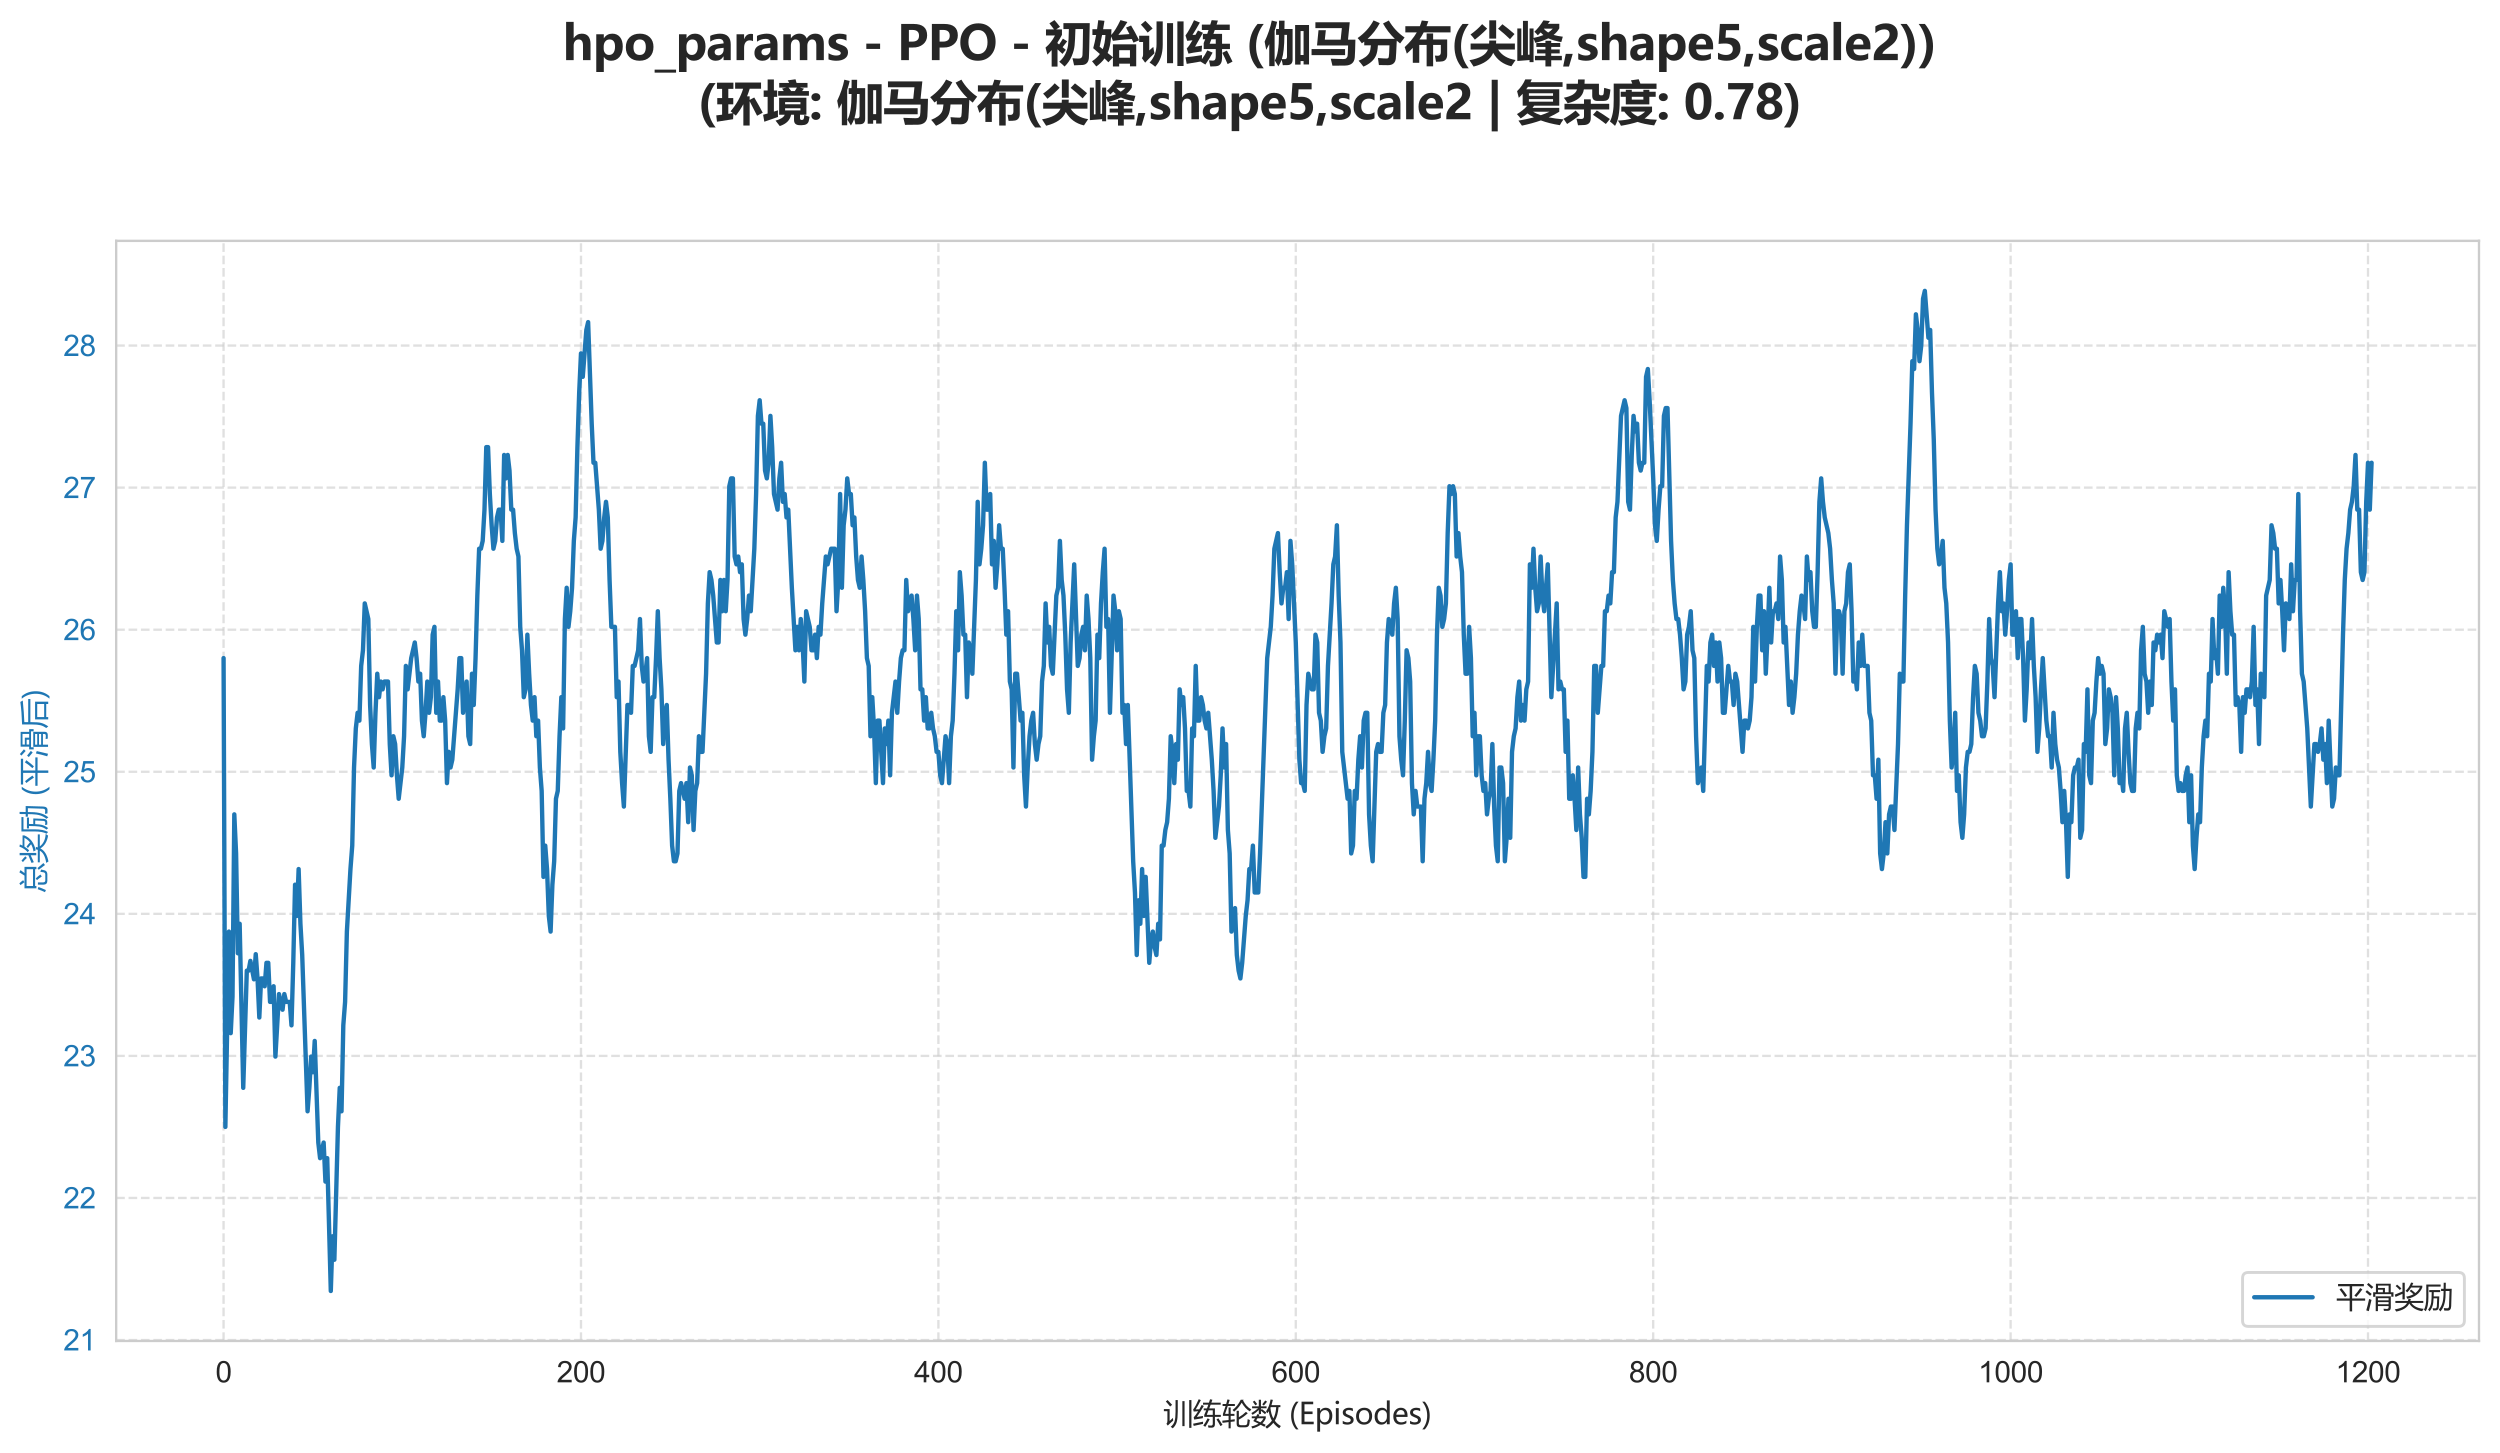 <?xml version="1.0" encoding="utf-8" standalone="no"?>
<!DOCTYPE svg PUBLIC "-//W3C//DTD SVG 1.1//EN"
  "http://www.w3.org/Graphics/SVG/1.1/DTD/svg11.dtd">
<svg xmlns:xlink="http://www.w3.org/1999/xlink" width="856.502pt" height="497.642pt" viewBox="0 0 856.502 497.642" xmlns="http://www.w3.org/2000/svg" version="1.1">
 <defs>
  <style type="text/css">*{stroke-linejoin: round; stroke-linecap: butt}</style>
 </defs>
 <g id="figure_1">
  <g id="patch_1">
   <path d="M 0 497.642 
L 856.502 497.642 
L 856.502 0 
L 0 0 
z
" style="fill: #ffffff"/>
  </g>
  <g id="axes_1">
   <g id="patch_2">
    <path d="M 39.802 459.426 
L 849.302 459.426 
L 849.302 82.521 
L 39.802 82.521 
z
" style="fill: #ffffff"/>
   </g>
   <g id="matplotlib.axis_1">
    <g id="xtick_1">
     <g id="line2d_1">
      <path d="M 76.597 459.426 
L 76.597 82.521 
" clip-path="url(#pba4488c825)" style="fill: none; stroke-dasharray: 2.96,1.28; stroke-dashoffset: 0; stroke: #cccccc; stroke-opacity: 0.6; stroke-width: 0.8"/>
     </g>
     <g id="text_1">
      <!-- 0 -->
      <g style="fill: #262626" transform="translate(73.817 473.584) scale(0.1 -0.1)">
       <defs>
        <path id="ArialMT-30" d="M 266 2259 
Q 266 3072 433 3567 
Q 600 4063 929 4331 
Q 1259 4600 1759 4600 
Q 2128 4600 2406 4451 
Q 2684 4303 2865 4023 
Q 3047 3744 3150 3342 
Q 3253 2941 3253 2259 
Q 3253 1453 3087 958 
Q 2922 463 2592 192 
Q 2263 -78 1759 -78 
Q 1097 -78 719 397 
Q 266 969 266 2259 
z
M 844 2259 
Q 844 1131 1108 757 
Q 1372 384 1759 384 
Q 2147 384 2411 759 
Q 2675 1134 2675 2259 
Q 2675 3391 2411 3762 
Q 2147 4134 1753 4134 
Q 1366 4134 1134 3806 
Q 844 3388 844 2259 
z
" transform="scale(0.016)"/>
       </defs>
       <use xlink:href="#ArialMT-30"/>
      </g>
     </g>
    </g>
    <g id="xtick_2">
     <g id="line2d_2">
      <path d="M 199.044 459.426 
L 199.044 82.521 
" clip-path="url(#pba4488c825)" style="fill: none; stroke-dasharray: 2.96,1.28; stroke-dashoffset: 0; stroke: #cccccc; stroke-opacity: 0.6; stroke-width: 0.8"/>
     </g>
     <g id="text_2">
      <!-- 200 -->
      <g style="fill: #262626" transform="translate(190.703 473.584) scale(0.1 -0.1)">
       <defs>
        <path id="ArialMT-32" d="M 3222 541 
L 3222 0 
L 194 0 
Q 188 203 259 391 
Q 375 700 629 1000 
Q 884 1300 1366 1694 
Q 2113 2306 2375 2664 
Q 2638 3022 2638 3341 
Q 2638 3675 2398 3904 
Q 2159 4134 1775 4134 
Q 1369 4134 1125 3890 
Q 881 3647 878 3216 
L 300 3275 
Q 359 3922 746 4261 
Q 1134 4600 1788 4600 
Q 2447 4600 2831 4234 
Q 3216 3869 3216 3328 
Q 3216 3053 3103 2787 
Q 2991 2522 2730 2228 
Q 2469 1934 1863 1422 
Q 1356 997 1212 845 
Q 1069 694 975 541 
L 3222 541 
z
" transform="scale(0.016)"/>
       </defs>
       <use xlink:href="#ArialMT-32"/>
       <use xlink:href="#ArialMT-30" transform="translate(55.615 0)"/>
       <use xlink:href="#ArialMT-30" transform="translate(111.23 0)"/>
      </g>
     </g>
    </g>
    <g id="xtick_3">
     <g id="line2d_3">
      <path d="M 321.492 459.426 
L 321.492 82.521 
" clip-path="url(#pba4488c825)" style="fill: none; stroke-dasharray: 2.96,1.28; stroke-dashoffset: 0; stroke: #cccccc; stroke-opacity: 0.6; stroke-width: 0.8"/>
     </g>
     <g id="text_3">
      <!-- 400 -->
      <g style="fill: #262626" transform="translate(313.15 473.584) scale(0.1 -0.1)">
       <defs>
        <path id="ArialMT-34" d="M 2069 0 
L 2069 1097 
L 81 1097 
L 81 1613 
L 2172 4581 
L 2631 4581 
L 2631 1613 
L 3250 1613 
L 3250 1097 
L 2631 1097 
L 2631 0 
L 2069 0 
z
M 2069 1613 
L 2069 3678 
L 634 1613 
L 2069 1613 
z
" transform="scale(0.016)"/>
       </defs>
       <use xlink:href="#ArialMT-34"/>
       <use xlink:href="#ArialMT-30" transform="translate(55.615 0)"/>
       <use xlink:href="#ArialMT-30" transform="translate(111.23 0)"/>
      </g>
     </g>
    </g>
    <g id="xtick_4">
     <g id="line2d_4">
      <path d="M 443.939 459.426 
L 443.939 82.521 
" clip-path="url(#pba4488c825)" style="fill: none; stroke-dasharray: 2.96,1.28; stroke-dashoffset: 0; stroke: #cccccc; stroke-opacity: 0.6; stroke-width: 0.8"/>
     </g>
     <g id="text_4">
      <!-- 600 -->
      <g style="fill: #262626" transform="translate(435.598 473.584) scale(0.1 -0.1)">
       <defs>
        <path id="ArialMT-36" d="M 3184 3459 
L 2625 3416 
Q 2550 3747 2413 3897 
Q 2184 4138 1850 4138 
Q 1581 4138 1378 3988 
Q 1113 3794 959 3422 
Q 806 3050 800 2363 
Q 1003 2672 1297 2822 
Q 1591 2972 1913 2972 
Q 2475 2972 2870 2558 
Q 3266 2144 3266 1488 
Q 3266 1056 3080 686 
Q 2894 316 2569 119 
Q 2244 -78 1831 -78 
Q 1128 -78 684 439 
Q 241 956 241 2144 
Q 241 3472 731 4075 
Q 1159 4600 1884 4600 
Q 2425 4600 2770 4297 
Q 3116 3994 3184 3459 
z
M 888 1484 
Q 888 1194 1011 928 
Q 1134 663 1356 523 
Q 1578 384 1822 384 
Q 2178 384 2434 671 
Q 2691 959 2691 1453 
Q 2691 1928 2437 2201 
Q 2184 2475 1800 2475 
Q 1419 2475 1153 2201 
Q 888 1928 888 1484 
z
" transform="scale(0.016)"/>
       </defs>
       <use xlink:href="#ArialMT-36"/>
       <use xlink:href="#ArialMT-30" transform="translate(55.615 0)"/>
       <use xlink:href="#ArialMT-30" transform="translate(111.23 0)"/>
      </g>
     </g>
    </g>
    <g id="xtick_5">
     <g id="line2d_5">
      <path d="M 566.387 459.426 
L 566.387 82.521 
" clip-path="url(#pba4488c825)" style="fill: none; stroke-dasharray: 2.96,1.28; stroke-dashoffset: 0; stroke: #cccccc; stroke-opacity: 0.6; stroke-width: 0.8"/>
     </g>
     <g id="text_5">
      <!-- 800 -->
      <g style="fill: #262626" transform="translate(558.045 473.584) scale(0.1 -0.1)">
       <defs>
        <path id="ArialMT-38" d="M 1131 2484 
Q 781 2613 612 2850 
Q 444 3088 444 3419 
Q 444 3919 803 4259 
Q 1163 4600 1759 4600 
Q 2359 4600 2725 4251 
Q 3091 3903 3091 3403 
Q 3091 3084 2923 2848 
Q 2756 2613 2416 2484 
Q 2838 2347 3058 2040 
Q 3278 1734 3278 1309 
Q 3278 722 2862 322 
Q 2447 -78 1769 -78 
Q 1091 -78 675 323 
Q 259 725 259 1325 
Q 259 1772 486 2073 
Q 713 2375 1131 2484 
z
M 1019 3438 
Q 1019 3113 1228 2906 
Q 1438 2700 1772 2700 
Q 2097 2700 2305 2904 
Q 2513 3109 2513 3406 
Q 2513 3716 2298 3927 
Q 2084 4138 1766 4138 
Q 1444 4138 1231 3931 
Q 1019 3725 1019 3438 
z
M 838 1322 
Q 838 1081 952 856 
Q 1066 631 1291 507 
Q 1516 384 1775 384 
Q 2178 384 2440 643 
Q 2703 903 2703 1303 
Q 2703 1709 2433 1975 
Q 2163 2241 1756 2241 
Q 1359 2241 1098 1978 
Q 838 1716 838 1322 
z
" transform="scale(0.016)"/>
       </defs>
       <use xlink:href="#ArialMT-38"/>
       <use xlink:href="#ArialMT-30" transform="translate(55.615 0)"/>
       <use xlink:href="#ArialMT-30" transform="translate(111.23 0)"/>
      </g>
     </g>
    </g>
    <g id="xtick_6">
     <g id="line2d_6">
      <path d="M 688.834 459.426 
L 688.834 82.521 
" clip-path="url(#pba4488c825)" style="fill: none; stroke-dasharray: 2.96,1.28; stroke-dashoffset: 0; stroke: #cccccc; stroke-opacity: 0.6; stroke-width: 0.8"/>
     </g>
     <g id="text_6">
      <!-- 1000 -->
      <g style="fill: #262626" transform="translate(677.712 473.584) scale(0.1 -0.1)">
       <defs>
        <path id="ArialMT-31" d="M 2384 0 
L 1822 0 
L 1822 3584 
Q 1619 3391 1289 3197 
Q 959 3003 697 2906 
L 697 3450 
Q 1169 3672 1522 3987 
Q 1875 4303 2022 4600 
L 2384 4600 
L 2384 0 
z
" transform="scale(0.016)"/>
       </defs>
       <use xlink:href="#ArialMT-31"/>
       <use xlink:href="#ArialMT-30" transform="translate(55.615 0)"/>
       <use xlink:href="#ArialMT-30" transform="translate(111.23 0)"/>
       <use xlink:href="#ArialMT-30" transform="translate(166.846 0)"/>
      </g>
     </g>
    </g>
    <g id="xtick_7">
     <g id="line2d_7">
      <path d="M 811.282 459.426 
L 811.282 82.521 
" clip-path="url(#pba4488c825)" style="fill: none; stroke-dasharray: 2.96,1.28; stroke-dashoffset: 0; stroke: #cccccc; stroke-opacity: 0.6; stroke-width: 0.8"/>
     </g>
     <g id="text_7">
      <!-- 1200 -->
      <g style="fill: #262626" transform="translate(800.16 473.584) scale(0.1 -0.1)">
       <use xlink:href="#ArialMT-31"/>
       <use xlink:href="#ArialMT-32" transform="translate(55.615 0)"/>
       <use xlink:href="#ArialMT-30" transform="translate(111.23 0)"/>
       <use xlink:href="#ArialMT-30" transform="translate(166.846 0)"/>
      </g>
     </g>
    </g>
    <g id="text_8">
     <!-- 训练轮数 (Episodes) -->
     <g style="fill: #262626" transform="translate(398.614 487.956) scale(0.1 -0.1)">
      <defs>
       <path id="MicrosoftYaHei-8bad" d="M 2581 5178 
L 3056 5178 
L 3056 2722 
Q 3056 1272 2831 466 
Q 2613 -297 1981 -872 
Q 1769 -678 1550 -534 
Q 2156 -66 2375 647 
Q 2581 1353 2581 2678 
L 2581 5178 
z
M 5506 5184 
L 5981 5184 
L 5981 -772 
L 5506 -772 
L 5506 5184 
z
M 4038 4953 
L 4513 4953 
L 4513 -403 
L 4038 -403 
L 4038 4953 
z
M 2025 1372 
Q 2025 1059 2069 784 
Q 1438 247 913 -284 
L 625 116 
Q 838 316 838 691 
L 838 2803 
L 81 2803 
L 81 3253 
L 1313 3253 
L 1313 709 
Q 1650 1009 2025 1372 
z
M 875 5191 
Q 1438 4628 1850 4166 
L 1413 3797 
Q 1031 4303 500 4872 
L 875 5191 
z
" transform="scale(0.016)"/>
       <path id="MicrosoftYaHei-7ec3" d="M 2363 3403 
L 3059 3403 
Q 3203 3781 3344 4197 
L 2213 4197 
L 2213 4622 
L 3488 4622 
Q 3603 4975 3719 5353 
L 4219 5253 
Q 4109 4931 4000 4622 
L 6000 4622 
L 6000 4197 
L 3847 4197 
Q 3700 3791 3553 3403 
L 4763 3403 
L 4763 2016 
L 6025 2016 
L 6025 1591 
L 4763 1591 
L 4763 3 
Q 4763 -734 4056 -734 
Q 3788 -734 3369 -728 
Q 3331 -516 3263 -241 
Q 3638 -284 3931 -284 
Q 4300 -284 4300 109 
L 4300 1591 
L 2475 1591 
L 2475 1997 
Q 2688 2450 2897 2978 
L 2363 2978 
L 2363 3403 
z
M 888 1566 
Q 1531 1659 2219 1778 
Q 2181 1547 2163 1297 
Q 1600 1216 319 1003 
L 219 1472 
Q 669 1969 1175 2794 
Q 666 2763 219 2722 
L 100 3147 
Q 700 3966 1294 5366 
L 1750 5178 
Q 1088 3878 644 3184 
Q 1078 3194 1419 3203 
Q 1669 3638 1931 4147 
L 2388 3916 
Q 1656 2659 888 1566 
z
M 3013 2016 
L 4300 2016 
L 4300 2978 
L 3394 2978 
Q 3203 2484 3013 2016 
z
M 94 122 
Q 1031 291 2219 559 
Q 2200 316 2206 78 
Q 1231 -103 219 -353 
L 94 122 
z
M 3194 1272 
L 3638 1066 
Q 3194 203 2700 -547 
Q 2500 -397 2275 -278 
Q 2813 459 3194 1272 
z
M 5094 1041 
L 5500 1278 
Q 5963 578 6381 -122 
L 5950 -391 
Q 5544 366 5094 1041 
z
" transform="scale(0.016)"/>
       <path id="MicrosoftYaHei-8f6e" d="M 688 2228 
L 1438 2228 
L 1438 3597 
L 1888 3597 
L 1888 2228 
L 2688 2228 
L 2688 1803 
L 1888 1803 
L 1888 959 
Q 2344 1016 2763 1078 
Q 2756 922 2744 616 
Q 2313 566 1888 516 
L 1888 -866 
L 1438 -866 
L 1438 466 
Q 781 384 138 303 
L 88 772 
Q 794 834 1438 909 
L 1438 1803 
L 225 1803 
L 225 2197 
Q 550 3116 800 3916 
L 156 3916 
L 156 4341 
L 925 4341 
Q 1081 4859 1194 5322 
L 1675 5216 
Q 1538 4766 1400 4341 
L 2781 4341 
L 2781 3916 
L 1263 3916 
Q 975 3028 688 2228 
z
M 3163 2891 
L 3638 2891 
L 3638 1509 
Q 4456 1984 5150 2653 
L 5544 2359 
Q 4588 1484 3638 997 
L 3638 191 
Q 3638 -197 4075 -197 
L 4925 -197 
Q 5363 -197 5425 178 
Q 5494 584 5525 1097 
Q 5575 1078 5994 916 
Q 5956 441 5881 28 
Q 5775 -653 5013 -653 
L 3925 -653 
Q 3163 -653 3163 72 
L 3163 2891 
z
M 4656 5259 
L 4544 5072 
Q 5244 3722 6313 3178 
Q 6113 2953 5975 2766 
Q 4975 3359 4250 4622 
Q 3531 3422 2625 2697 
Q 2475 2891 2288 3059 
Q 3406 3897 4044 5259 
L 4656 5259 
z
" transform="scale(0.016)"/>
       <path id="MicrosoftYaHei-6570" d="M 4175 5303 
L 4675 5228 
Q 4544 4622 4369 4097 
L 6281 4097 
L 6281 3672 
L 5888 3672 
Q 5731 1834 5088 753 
Q 5594 66 6375 -372 
Q 6175 -647 6038 -866 
Q 5275 -372 4769 309 
Q 4194 -403 3400 -928 
Q 3263 -747 3044 -534 
Q 3919 41 4463 772 
Q 3956 1647 3794 2791 
Q 3663 2559 3519 2359 
Q 3394 2541 3206 2759 
Q 3931 3803 4175 5303 
z
M 150 1697 
L 1100 1697 
Q 1238 1934 1369 2184 
L 1819 2041 
Q 1719 1866 1619 1697 
L 3150 1697 
L 3150 1291 
Q 2913 678 2431 216 
Q 2775 53 3131 -109 
L 2856 -541 
Q 2469 -322 2050 -103 
Q 1344 -609 269 -903 
Q 169 -703 56 -466 
Q 969 -259 1600 128 
Q 1063 403 475 691 
Q 675 978 863 1284 
L 150 1284 
L 150 1697 
z
M 219 3847 
L 1656 3847 
L 1656 5247 
L 2119 5247 
L 2119 3847 
L 3319 3847 
L 3319 3434 
L 2119 3434 
L 2119 3053 
L 2306 3266 
Q 2888 2841 3281 2516 
L 2981 2166 
Q 2638 2491 2119 2897 
L 2119 2184 
L 1656 2184 
L 1656 3059 
Q 1088 2466 331 2016 
Q 213 2197 63 2397 
Q 850 2822 1506 3434 
L 219 3434 
L 219 3847 
z
M 5388 3672 
L 4219 3672 
Q 4188 3591 4150 3516 
Q 4263 2191 4775 1247 
Q 5275 2159 5388 3672 
z
M 1088 834 
Q 1531 634 2000 416 
Q 2431 784 2675 1284 
L 1375 1284 
Q 1231 1053 1088 834 
z
M 3038 5091 
L 3425 4834 
Q 3081 4384 2738 4003 
Q 2594 4128 2400 4266 
Q 2725 4647 3038 5091 
z
M 381 4816 
L 738 5059 
Q 1019 4716 1319 4322 
L 931 4047 
Q 656 4453 381 4816 
z
" transform="scale(0.016)"/>
       <path id="MicrosoftYaHei-20" transform="scale(0.016)"/>
       <path id="MicrosoftYaHei-28" d="M 1531 -1100 
Q 478 100 478 1847 
Q 478 3594 1531 4841 
L 2072 4841 
Q 1016 3544 1016 1853 
Q 1016 166 2066 -1100 
L 1531 -1100 
z
" transform="scale(0.016)"/>
       <path id="MicrosoftYaHei-45" d="M 3228 0 
L 625 0 
L 625 4841 
L 3119 4841 
L 3119 4284 
L 1250 4284 
L 1250 2734 
L 2981 2734 
L 2981 2181 
L 1250 2181 
L 1250 553 
L 3228 553 
L 3228 0 
z
" transform="scale(0.016)"/>
       <path id="MicrosoftYaHei-70" d="M 1159 488 
L 1159 -1591 
L 547 -1591 
L 547 3456 
L 1159 3456 
L 1159 2859 
L 1172 2859 
Q 1578 3538 2359 3538 
Q 3022 3538 3398 3073 
Q 3775 2609 3775 1828 
Q 3775 966 3348 442 
Q 2922 -81 2200 -81 
Q 1534 -81 1172 488 
L 1159 488 
z
M 1156 1425 
Q 1156 1003 1428 714 
Q 1700 425 2109 425 
Q 2597 425 2872 800 
Q 3147 1175 3147 1838 
Q 3147 2397 2890 2714 
Q 2634 3031 2191 3031 
Q 1738 3031 1447 2709 
Q 1156 2388 1156 1884 
L 1156 1425 
z
" transform="scale(0.016)"/>
       <path id="MicrosoftYaHei-69" d="M 472 4675 
Q 472 4838 583 4948 
Q 694 5059 856 5059 
Q 1022 5059 1136 4950 
Q 1250 4841 1250 4675 
Q 1250 4513 1136 4405 
Q 1022 4297 856 4297 
Q 691 4297 581 4405 
Q 472 4513 472 4675 
z
M 544 0 
L 544 3456 
L 1156 3456 
L 1156 0 
L 544 0 
z
" transform="scale(0.016)"/>
       <path id="MicrosoftYaHei-73" d="M 353 747 
Q 816 413 1350 413 
Q 2066 413 2066 881 
Q 2066 1081 1909 1211 
Q 1753 1341 1275 1519 
Q 700 1750 528 1976 
Q 356 2203 356 2525 
Q 356 2984 745 3261 
Q 1134 3538 1703 3538 
Q 2144 3538 2522 3384 
L 2522 2794 
Q 2134 3044 1644 3044 
Q 1350 3044 1165 2916 
Q 981 2788 981 2578 
Q 981 2372 1114 2256 
Q 1247 2141 1703 1959 
Q 2281 1744 2484 1512 
Q 2688 1281 2688 941 
Q 2688 466 2298 192 
Q 1909 -81 1291 -81 
Q 753 -81 353 122 
L 353 747 
z
" transform="scale(0.016)"/>
       <path id="MicrosoftYaHei-6f" d="M 316 1691 
Q 316 2547 794 3042 
Q 1272 3538 2091 3538 
Q 2869 3538 3311 3061 
Q 3753 2584 3753 1744 
Q 3753 925 3281 422 
Q 2809 -81 2016 -81 
Q 1241 -81 778 406 
Q 316 894 316 1691 
z
M 941 1709 
Q 941 1113 1242 769 
Q 1544 425 2053 425 
Q 2578 425 2853 761 
Q 3128 1097 3128 1725 
Q 3128 2356 2853 2693 
Q 2578 3031 2053 3031 
Q 1538 3031 1239 2678 
Q 941 2325 941 1709 
z
" transform="scale(0.016)"/>
       <path id="MicrosoftYaHei-64" d="M 3547 0 
L 2934 0 
L 2934 575 
L 2922 575 
Q 2544 -81 1747 -81 
Q 1091 -81 703 386 
Q 316 853 316 1647 
Q 316 2503 753 3020 
Q 1191 3538 1897 3538 
Q 2603 3538 2922 2988 
L 2934 2988 
L 2934 5116 
L 3547 5116 
L 3547 0 
z
M 2938 2056 
Q 2938 2472 2664 2751 
Q 2391 3031 1991 3031 
Q 1503 3031 1222 2667 
Q 941 2303 941 1675 
Q 941 1097 1211 761 
Q 1481 425 1931 425 
Q 2375 425 2656 754 
Q 2938 1084 2938 1575 
L 2938 2056 
z
" transform="scale(0.016)"/>
       <path id="MicrosoftYaHei-65" d="M 3363 1572 
L 944 1572 
Q 959 1019 1246 717 
Q 1534 416 2050 416 
Q 2631 416 3116 788 
L 3116 241 
Q 2659 -81 1906 -81 
Q 1156 -81 736 394 
Q 316 869 316 1713 
Q 316 2506 777 3022 
Q 1238 3538 1922 3538 
Q 2600 3538 2981 3102 
Q 3363 2666 3363 1881 
L 3363 1572 
z
M 2750 2063 
Q 2747 2531 2528 2787 
Q 2309 3044 1913 3044 
Q 1547 3044 1280 2772 
Q 1013 2500 944 2063 
L 2750 2063 
z
" transform="scale(0.016)"/>
       <path id="MicrosoftYaHei-29" d="M 78 -1100 
Q 1131 163 1131 1853 
Q 1131 3547 72 4841 
L 616 4841 
Q 1672 3603 1672 1847 
Q 1672 91 616 -1100 
L 78 -1100 
z
" transform="scale(0.016)"/>
      </defs>
      <use xlink:href="#MicrosoftYaHei-8bad"/>
      <use xlink:href="#MicrosoftYaHei-7ec3" transform="translate(100 0)"/>
      <use xlink:href="#MicrosoftYaHei-8f6e" transform="translate(200 0)"/>
      <use xlink:href="#MicrosoftYaHei-6570" transform="translate(300 0)"/>
      <use xlink:href="#MicrosoftYaHei-20" transform="translate(400 0)"/>
      <use xlink:href="#MicrosoftYaHei-28" transform="translate(429.59 0)"/>
      <use xlink:href="#MicrosoftYaHei-45" transform="translate(462.988 0)"/>
      <use xlink:href="#MicrosoftYaHei-70" transform="translate(517.969 0)"/>
      <use xlink:href="#MicrosoftYaHei-69" transform="translate(581.836 0)"/>
      <use xlink:href="#MicrosoftYaHei-73" transform="translate(608.447 0)"/>
      <use xlink:href="#MicrosoftYaHei-6f" transform="translate(654.736 0)"/>
      <use xlink:href="#MicrosoftYaHei-64" transform="translate(718.311 0)"/>
      <use xlink:href="#MicrosoftYaHei-65" transform="translate(782.275 0)"/>
      <use xlink:href="#MicrosoftYaHei-73" transform="translate(839.014 0)"/>
      <use xlink:href="#MicrosoftYaHei-29" transform="translate(885.303 0)"/>
     </g>
    </g>
   </g>
   <g id="matplotlib.axis_2">
    <g id="ytick_1">
     <g id="line2d_8">
      <path d="M 39.802 459.086 
L 849.302 459.086 
" clip-path="url(#pba4488c825)" style="fill: none; stroke-dasharray: 2.96,1.28; stroke-dashoffset: 0; stroke: #cccccc; stroke-opacity: 0.6; stroke-width: 0.8"/>
     </g>
     <g id="text_9">
      <!-- 21 -->
      <g style="fill: #1f77b4" transform="translate(21.68 462.664) scale(0.1 -0.1)">
       <use xlink:href="#ArialMT-32"/>
       <use xlink:href="#ArialMT-31" transform="translate(55.615 0)"/>
      </g>
     </g>
    </g>
    <g id="ytick_2">
     <g id="line2d_9">
      <path d="M 39.802 410.415 
L 849.302 410.415 
" clip-path="url(#pba4488c825)" style="fill: none; stroke-dasharray: 2.96,1.28; stroke-dashoffset: 0; stroke: #cccccc; stroke-opacity: 0.6; stroke-width: 0.8"/>
     </g>
     <g id="text_10">
      <!-- 22 -->
      <g style="fill: #1f77b4" transform="translate(21.68 413.994) scale(0.1 -0.1)">
       <use xlink:href="#ArialMT-32"/>
       <use xlink:href="#ArialMT-32" transform="translate(55.615 0)"/>
      </g>
     </g>
    </g>
    <g id="ytick_3">
     <g id="line2d_10">
      <path d="M 39.802 361.744 
L 849.302 361.744 
" clip-path="url(#pba4488c825)" style="fill: none; stroke-dasharray: 2.96,1.28; stroke-dashoffset: 0; stroke: #cccccc; stroke-opacity: 0.6; stroke-width: 0.8"/>
     </g>
     <g id="text_11">
      <!-- 23 -->
      <g style="fill: #1f77b4" transform="translate(21.68 365.323) scale(0.1 -0.1)">
       <defs>
        <path id="ArialMT-33" d="M 269 1209 
L 831 1284 
Q 928 806 1161 595 
Q 1394 384 1728 384 
Q 2125 384 2398 659 
Q 2672 934 2672 1341 
Q 2672 1728 2419 1979 
Q 2166 2231 1775 2231 
Q 1616 2231 1378 2169 
L 1441 2663 
Q 1497 2656 1531 2656 
Q 1891 2656 2178 2843 
Q 2466 3031 2466 3422 
Q 2466 3731 2256 3934 
Q 2047 4138 1716 4138 
Q 1388 4138 1169 3931 
Q 950 3725 888 3313 
L 325 3413 
Q 428 3978 793 4289 
Q 1159 4600 1703 4600 
Q 2078 4600 2393 4439 
Q 2709 4278 2876 4000 
Q 3044 3722 3044 3409 
Q 3044 3113 2884 2869 
Q 2725 2625 2413 2481 
Q 2819 2388 3044 2092 
Q 3269 1797 3269 1353 
Q 3269 753 2831 336 
Q 2394 -81 1725 -81 
Q 1122 -81 723 278 
Q 325 638 269 1209 
z
" transform="scale(0.016)"/>
       </defs>
       <use xlink:href="#ArialMT-32"/>
       <use xlink:href="#ArialMT-33" transform="translate(55.615 0)"/>
      </g>
     </g>
    </g>
    <g id="ytick_4">
     <g id="line2d_11">
      <path d="M 39.802 313.074 
L 849.302 313.074 
" clip-path="url(#pba4488c825)" style="fill: none; stroke-dasharray: 2.96,1.28; stroke-dashoffset: 0; stroke: #cccccc; stroke-opacity: 0.6; stroke-width: 0.8"/>
     </g>
     <g id="text_12">
      <!-- 24 -->
      <g style="fill: #1f77b4" transform="translate(21.68 316.652) scale(0.1 -0.1)">
       <use xlink:href="#ArialMT-32"/>
       <use xlink:href="#ArialMT-34" transform="translate(55.615 0)"/>
      </g>
     </g>
    </g>
    <g id="ytick_5">
     <g id="line2d_12">
      <path d="M 39.802 264.403 
L 849.302 264.403 
" clip-path="url(#pba4488c825)" style="fill: none; stroke-dasharray: 2.96,1.28; stroke-dashoffset: 0; stroke: #cccccc; stroke-opacity: 0.6; stroke-width: 0.8"/>
     </g>
     <g id="text_13">
      <!-- 25 -->
      <g style="fill: #1f77b4" transform="translate(21.68 267.982) scale(0.1 -0.1)">
       <defs>
        <path id="ArialMT-35" d="M 266 1200 
L 856 1250 
Q 922 819 1161 601 
Q 1400 384 1738 384 
Q 2144 384 2425 690 
Q 2706 997 2706 1503 
Q 2706 1984 2436 2262 
Q 2166 2541 1728 2541 
Q 1456 2541 1237 2417 
Q 1019 2294 894 2097 
L 366 2166 
L 809 4519 
L 3088 4519 
L 3088 3981 
L 1259 3981 
L 1013 2750 
Q 1425 3038 1878 3038 
Q 2478 3038 2890 2622 
Q 3303 2206 3303 1553 
Q 3303 931 2941 478 
Q 2500 -78 1738 -78 
Q 1113 -78 717 272 
Q 322 622 266 1200 
z
" transform="scale(0.016)"/>
       </defs>
       <use xlink:href="#ArialMT-32"/>
       <use xlink:href="#ArialMT-35" transform="translate(55.615 0)"/>
      </g>
     </g>
    </g>
    <g id="ytick_6">
     <g id="line2d_13">
      <path d="M 39.802 215.732 
L 849.302 215.732 
" clip-path="url(#pba4488c825)" style="fill: none; stroke-dasharray: 2.96,1.28; stroke-dashoffset: 0; stroke: #cccccc; stroke-opacity: 0.6; stroke-width: 0.8"/>
     </g>
     <g id="text_14">
      <!-- 26 -->
      <g style="fill: #1f77b4" transform="translate(21.68 219.311) scale(0.1 -0.1)">
       <use xlink:href="#ArialMT-32"/>
       <use xlink:href="#ArialMT-36" transform="translate(55.615 0)"/>
      </g>
     </g>
    </g>
    <g id="ytick_7">
     <g id="line2d_14">
      <path d="M 39.802 167.062 
L 849.302 167.062 
" clip-path="url(#pba4488c825)" style="fill: none; stroke-dasharray: 2.96,1.28; stroke-dashoffset: 0; stroke: #cccccc; stroke-opacity: 0.6; stroke-width: 0.8"/>
     </g>
     <g id="text_15">
      <!-- 27 -->
      <g style="fill: #1f77b4" transform="translate(21.68 170.64) scale(0.1 -0.1)">
       <defs>
        <path id="ArialMT-37" d="M 303 3981 
L 303 4522 
L 3269 4522 
L 3269 4084 
Q 2831 3619 2401 2847 
Q 1972 2075 1738 1259 
Q 1569 684 1522 0 
L 944 0 
Q 953 541 1156 1306 
Q 1359 2072 1739 2783 
Q 2119 3494 2547 3981 
L 303 3981 
z
" transform="scale(0.016)"/>
       </defs>
       <use xlink:href="#ArialMT-32"/>
       <use xlink:href="#ArialMT-37" transform="translate(55.615 0)"/>
      </g>
     </g>
    </g>
    <g id="ytick_8">
     <g id="line2d_15">
      <path d="M 39.802 118.391 
L 849.302 118.391 
" clip-path="url(#pba4488c825)" style="fill: none; stroke-dasharray: 2.96,1.28; stroke-dashoffset: 0; stroke: #cccccc; stroke-opacity: 0.6; stroke-width: 0.8"/>
     </g>
     <g id="text_16">
      <!-- 28 -->
      <g style="fill: #1f77b4" transform="translate(21.68 121.97) scale(0.1 -0.1)">
       <use xlink:href="#ArialMT-32"/>
       <use xlink:href="#ArialMT-38" transform="translate(55.615 0)"/>
      </g>
     </g>
    </g>
    <g id="text_17">
     <!-- 总奖励 (平滑后) -->
     <g style="fill: #1f77b4" transform="translate(15.194 305.794) rotate(-90) scale(0.1 -0.1)">
      <defs>
       <path id="MicrosoftYaHei-603b" d="M 900 4253 
L 3631 4253 
Q 4022 4822 4331 5353 
L 4813 5103 
Q 4500 4675 4175 4253 
L 5500 4253 
L 5500 1703 
L 5000 1703 
L 5000 1978 
L 1400 1978 
L 1400 1703 
L 900 1703 
L 900 4253 
z
M 5000 3803 
L 1400 3803 
L 1400 2428 
L 5000 2428 
L 5000 3803 
z
M 1694 1378 
L 2181 1378 
L 2181 284 
Q 2181 -203 2619 -203 
L 3875 -203 
Q 4244 -203 4338 172 
Q 4394 366 4450 872 
Q 4631 791 4931 684 
Q 4850 209 4750 -97 
Q 4556 -641 3900 -641 
L 2519 -641 
Q 1694 -641 1694 197 
L 1694 1378 
z
M 719 1422 
L 1188 1272 
Q 931 491 538 -334 
Q 338 -247 81 -134 
Q 444 597 719 1422 
z
M 4881 1203 
L 5238 1478 
Q 5813 841 6319 197 
L 5900 -134 
Q 5456 491 4881 1203 
z
M 2663 1591 
L 3044 1841 
Q 3488 1372 3863 841 
L 3444 547 
Q 3069 1109 2663 1591 
z
M 1594 5109 
L 1975 5353 
Q 2350 4959 2650 4541 
L 2225 4266 
Q 1956 4653 1594 5109 
z
" transform="scale(0.016)"/>
       <path id="MicrosoftYaHei-5956" d="M 6306 -284 
Q 6119 -528 5944 -803 
Q 4031 -491 3197 859 
Q 2550 -472 406 -878 
Q 281 -666 100 -403 
Q 2175 -84 2709 972 
L 225 972 
L 225 1403 
L 2900 1403 
Q 2969 1600 3019 1822 
L 3531 1822 
Q 3484 1603 3422 1403 
L 6200 1403 
L 6200 972 
L 3647 972 
Q 4472 -169 6306 -284 
z
M 2388 3553 
Q 3181 4228 3588 5334 
L 4056 5241 
Q 3941 4938 3803 4666 
L 5988 4666 
L 5988 4278 
Q 5181 2359 2788 1853 
Q 2706 2072 2531 2316 
Q 3434 2463 4094 2831 
Q 3688 3222 3288 3516 
L 3588 3822 
Q 4056 3481 4491 3084 
Q 5116 3550 5463 4266 
L 3588 4266 
Q 3228 3666 2763 3234 
Q 2588 3428 2388 3553 
z
M 1744 5291 
L 2231 5291 
L 2231 1728 
L 1744 1728 
L 1744 2925 
Q 1231 2694 256 2253 
L 94 2747 
Q 991 3088 1744 3425 
L 1744 5291 
z
M 281 4584 
L 588 4891 
Q 1088 4503 1513 4072 
L 1169 3741 
Q 700 4253 281 4584 
z
" transform="scale(0.016)"/>
       <path id="MicrosoftYaHei-52b1" d="M 3756 3997 
L 4303 3997 
Q 4316 4669 4319 5297 
L 4775 5297 
Q 4763 4559 4750 3997 
L 6031 3997 
Q 5963 1203 5925 278 
Q 5888 -678 5169 -678 
Q 4969 -678 4444 -666 
Q 4406 -378 4350 -134 
Q 4856 -178 5081 -178 
Q 5425 -178 5456 272 
Q 5513 1266 5563 3528 
L 4741 3528 
Q 4731 3028 4725 2716 
Q 4688 334 3600 -859 
Q 3469 -666 3281 -447 
Q 4238 634 4275 2634 
Q 4288 3091 4297 3528 
L 3756 3528 
L 3756 3997 
z
M 1225 3728 
L 3563 3728 
L 3563 3291 
L 2194 3291 
Q 2184 2784 2172 2372 
L 3375 2372 
Q 3319 766 3275 91 
Q 3206 -628 2581 -628 
Q 2406 -628 2050 -622 
Q 2013 -416 1956 -159 
Q 2306 -197 2475 -197 
Q 2819 -203 2850 216 
Q 2894 797 2931 1959 
L 2153 1959 
Q 2125 1378 2081 1034 
Q 1969 -3 1300 -828 
Q 1175 -659 981 -453 
Q 1531 209 1644 1097 
Q 1728 1641 1756 3291 
L 1225 3291 
L 1225 3728 
z
M 1044 4472 
L 1044 2166 
Q 1044 147 475 -809 
Q 306 -647 94 -478 
Q 588 341 588 2184 
L 588 4909 
L 3663 4909 
L 3663 4472 
L 1044 4472 
z
" transform="scale(0.016)"/>
       <path id="MicrosoftYaHei-5e73" d="M 169 1934 
L 2938 1934 
L 2938 4547 
L 450 4547 
L 450 5028 
L 5975 5028 
L 5975 4547 
L 3463 4547 
L 3463 1934 
L 6250 1934 
L 6250 1453 
L 3463 1453 
L 3463 -847 
L 2938 -847 
L 2938 1453 
L 169 1453 
L 169 1934 
z
M 3950 2559 
Q 4638 3284 5188 4159 
L 5656 3859 
Q 4950 2891 4338 2234 
L 3950 2559 
z
M 769 3859 
L 1163 4134 
Q 1863 3316 2369 2553 
L 1925 2222 
Q 1444 3003 769 3859 
z
" transform="scale(0.016)"/>
       <path id="MicrosoftYaHei-6ed1" d="M 2738 -791 
L 2263 -791 
L 2263 2378 
L 5494 2378 
L 5494 -22 
Q 5494 -728 4813 -734 
Q 4456 -741 4025 -734 
Q 3994 -534 3931 -272 
Q 4294 -316 4619 -316 
Q 5019 -316 5019 9 
L 5019 303 
L 2738 303 
L 2738 -791 
z
M 1713 3253 
L 2306 3253 
L 2306 5078 
L 5475 5078 
L 5475 3253 
L 6063 3253 
L 6063 2297 
L 5594 2297 
L 5594 2853 
L 2181 2853 
L 2181 2284 
L 1713 2284 
L 1713 3253 
z
M 5025 4678 
L 2756 4678 
L 2756 4178 
L 4238 4178 
L 4238 3253 
L 5025 3253 
L 5025 4678 
z
M 850 1816 
Q 1106 1716 1363 1628 
Q 1100 541 788 -784 
L 238 -622 
Q 588 541 850 1816 
z
M 2738 691 
L 5019 691 
L 5019 1141 
L 2738 1141 
L 2738 691 
z
M 5019 1978 
L 2738 1978 
L 2738 1528 
L 5019 1528 
L 5019 1978 
z
M 719 5241 
Q 1256 4822 1738 4378 
L 1381 4003 
Q 931 4453 394 4909 
L 719 5241 
z
M 388 3697 
Q 988 3247 1400 2891 
L 1056 2497 
Q 581 2941 81 3328 
L 388 3697 
z
M 3794 3791 
L 2756 3791 
L 2756 3253 
L 3794 3253 
L 3794 3791 
z
" transform="scale(0.016)"/>
       <path id="MicrosoftYaHei-540e" d="M 1888 1984 
L 5688 1984 
L 5688 -828 
L 5188 -828 
L 5188 -403 
L 2388 -403 
L 2388 -828 
L 1888 -828 
L 1888 1984 
z
M 1313 2991 
Q 1313 1272 1138 672 
Q 963 -16 394 -847 
Q 250 -634 50 -409 
Q 494 222 650 859 
Q 806 1472 806 2659 
L 806 4766 
Q 3544 4853 5631 5141 
L 5931 4622 
Q 3344 4359 1313 4284 
L 1313 3459 
L 6263 3459 
L 6263 2991 
L 1313 2991 
z
M 5188 1528 
L 2388 1528 
L 2388 41 
L 5188 41 
L 5188 1528 
z
" transform="scale(0.016)"/>
      </defs>
      <use xlink:href="#MicrosoftYaHei-603b"/>
      <use xlink:href="#MicrosoftYaHei-5956" transform="translate(100 0)"/>
      <use xlink:href="#MicrosoftYaHei-52b1" transform="translate(200 0)"/>
      <use xlink:href="#MicrosoftYaHei-20" transform="translate(300 0)"/>
      <use xlink:href="#MicrosoftYaHei-28" transform="translate(329.59 0)"/>
      <use xlink:href="#MicrosoftYaHei-5e73" transform="translate(362.988 0)"/>
      <use xlink:href="#MicrosoftYaHei-6ed1" transform="translate(462.988 0)"/>
      <use xlink:href="#MicrosoftYaHei-540e" transform="translate(562.988 0)"/>
      <use xlink:href="#MicrosoftYaHei-29" transform="translate(662.988 0)"/>
     </g>
    </g>
   </g>
   <g id="line2d_16">
    <path d="M 76.597 225.466 
L 77.209 386.08 
L 78.434 319.157 
L 79.046 353.957 
L 79.658 341.465 
L 80.27 279.004 
L 80.883 292.389 
L 81.495 326.593 
L 82.107 316.481 
L 83.332 372.695 
L 84.556 332.542 
L 85.168 332.542 
L 85.781 329.196 
L 87.005 335.516 
L 87.617 326.906 
L 88.23 335.219 
L 88.842 348.603 
L 89.454 335.219 
L 90.066 335.219 
L 90.678 337.896 
L 91.291 329.865 
L 91.903 329.865 
L 92.515 343.249 
L 93.127 343.249 
L 93.74 337.896 
L 94.352 361.988 
L 95.576 340.572 
L 96.801 345.926 
L 97.413 340.572 
L 98.025 343.249 
L 99.25 343.249 
L 99.862 351.28 
L 100.474 329.865 
L 101.087 303.096 
L 101.699 313.804 
L 102.311 297.742 
L 102.923 316.481 
L 103.535 327.188 
L 105.372 380.726 
L 105.984 372.695 
L 106.597 361.988 
L 107.209 367.341 
L 107.821 356.634 
L 109.046 391.433 
L 109.658 396.787 
L 110.882 391.433 
L 111.495 404.818 
L 112.107 396.787 
L 113.331 442.294 
L 113.943 423.556 
L 114.556 431.587 
L 115.78 386.08 
L 116.392 372.695 
L 117.005 380.726 
L 117.617 351.28 
L 118.229 343.249 
L 118.841 319.157 
L 120.066 297.742 
L 120.678 289.712 
L 121.29 262.943 
L 121.903 249.558 
L 122.515 244.205 
L 123.127 246.881 
L 123.739 228.143 
L 124.352 222.789 
L 124.964 206.728 
L 126.188 212.082 
L 126.8 241.528 
L 127.413 254.912 
L 128.025 262.943 
L 128.637 244.205 
L 129.249 230.82 
L 129.862 238.851 
L 130.474 233.497 
L 131.086 236.174 
L 131.698 233.497 
L 132.923 233.497 
L 133.535 254.912 
L 134.147 265.62 
L 134.76 252.235 
L 135.372 254.912 
L 135.984 265.62 
L 136.596 273.65 
L 137.821 262.943 
L 138.433 252.235 
L 139.045 228.143 
L 139.657 236.174 
L 140.882 225.466 
L 142.106 220.113 
L 142.719 225.466 
L 143.331 233.497 
L 143.943 230.82 
L 144.555 246.881 
L 145.168 252.235 
L 145.78 244.205 
L 146.392 233.497 
L 147.004 244.205 
L 147.617 238.851 
L 148.229 217.436 
L 148.841 214.759 
L 149.453 244.205 
L 150.065 233.497 
L 150.678 246.881 
L 151.29 246.881 
L 151.902 238.851 
L 152.514 246.881 
L 153.127 268.297 
L 153.739 257.589 
L 154.351 262.943 
L 154.963 260.266 
L 156.8 236.174 
L 157.412 225.466 
L 158.025 225.466 
L 158.637 244.205 
L 159.861 233.497 
L 160.474 252.235 
L 161.086 254.912 
L 161.698 230.82 
L 162.31 241.528 
L 162.922 225.466 
L 163.535 204.051 
L 164.147 187.99 
L 164.759 187.99 
L 165.371 185.313 
L 165.984 174.606 
L 166.596 153.19 
L 167.208 153.19 
L 167.82 169.252 
L 168.433 179.959 
L 169.045 187.99 
L 169.657 185.313 
L 170.269 177.282 
L 170.882 174.606 
L 171.494 174.606 
L 172.106 185.313 
L 172.718 155.867 
L 173.33 163.898 
L 173.943 155.867 
L 174.555 161.221 
L 175.167 174.606 
L 175.779 174.606 
L 176.392 182.636 
L 177.004 187.99 
L 177.616 190.667 
L 178.228 214.759 
L 178.841 222.789 
L 179.453 238.851 
L 180.065 236.174 
L 180.677 217.436 
L 181.29 230.82 
L 181.902 241.528 
L 182.514 246.881 
L 183.126 238.851 
L 183.739 252.235 
L 184.351 246.881 
L 184.963 262.943 
L 185.575 270.973 
L 186.187 300.419 
L 186.8 289.712 
L 187.412 297.742 
L 188.024 313.804 
L 188.636 319.157 
L 189.249 303.096 
L 189.861 295.065 
L 190.473 273.65 
L 191.085 270.973 
L 191.698 252.235 
L 192.31 238.851 
L 192.922 249.558 
L 193.534 212.082 
L 194.147 201.374 
L 194.759 214.759 
L 195.371 209.405 
L 195.983 201.374 
L 196.596 185.313 
L 197.208 177.282 
L 197.82 153.19 
L 198.432 134.452 
L 199.044 121.068 
L 199.657 129.098 
L 200.881 113.037 
L 201.493 110.36 
L 202.718 145.16 
L 203.33 158.544 
L 203.942 158.544 
L 205.167 174.606 
L 205.779 187.99 
L 206.391 185.313 
L 207.004 177.282 
L 207.616 171.929 
L 208.228 177.282 
L 208.84 198.698 
L 209.452 214.759 
L 210.677 214.759 
L 211.289 238.851 
L 211.901 233.497 
L 212.514 257.589 
L 213.126 268.297 
L 213.738 276.327 
L 214.963 241.528 
L 215.575 241.528 
L 216.187 244.205 
L 216.799 228.143 
L 217.412 228.143 
L 218.636 222.789 
L 219.248 212.082 
L 219.861 228.143 
L 220.473 233.497 
L 221.085 230.82 
L 221.697 225.466 
L 222.309 252.235 
L 222.922 257.589 
L 223.534 238.851 
L 224.146 238.851 
L 224.758 225.466 
L 225.371 209.405 
L 225.983 225.466 
L 226.595 236.174 
L 227.207 254.912 
L 227.82 244.205 
L 228.432 241.528 
L 229.044 260.266 
L 229.656 273.65 
L 230.269 289.712 
L 230.881 295.065 
L 231.493 295.065 
L 232.105 292.389 
L 232.717 270.973 
L 233.33 268.297 
L 234.554 273.65 
L 235.166 268.297 
L 235.779 281.681 
L 236.391 262.943 
L 237.003 265.62 
L 237.615 284.358 
L 238.228 270.973 
L 238.84 268.297 
L 239.452 252.235 
L 240.064 257.589 
L 240.677 257.589 
L 241.901 230.82 
L 242.513 206.728 
L 243.126 196.021 
L 243.738 198.698 
L 244.35 204.051 
L 245.574 220.113 
L 246.187 220.113 
L 246.799 198.698 
L 247.411 209.405 
L 248.023 198.698 
L 248.636 209.405 
L 249.248 198.698 
L 249.86 166.575 
L 250.472 163.898 
L 251.085 163.898 
L 251.697 190.667 
L 252.309 193.344 
L 252.921 190.667 
L 253.534 196.021 
L 254.146 193.344 
L 254.758 212.082 
L 255.37 217.436 
L 255.983 212.082 
L 256.595 204.051 
L 257.207 209.405 
L 258.431 187.99 
L 259.044 169.252 
L 259.656 142.483 
L 260.268 137.129 
L 260.88 145.16 
L 261.493 145.16 
L 262.105 161.221 
L 262.717 163.898 
L 263.329 158.544 
L 263.942 142.483 
L 264.554 153.19 
L 265.166 169.252 
L 266.391 174.606 
L 267.003 163.898 
L 267.615 158.544 
L 268.227 171.929 
L 268.839 169.252 
L 269.452 177.282 
L 270.064 174.606 
L 271.288 201.374 
L 272.513 222.789 
L 273.125 214.759 
L 273.737 222.789 
L 274.35 212.082 
L 274.962 220.113 
L 275.574 233.497 
L 276.186 209.405 
L 277.411 214.759 
L 278.023 222.789 
L 278.635 222.789 
L 279.248 217.436 
L 279.86 225.466 
L 280.472 214.759 
L 281.084 217.436 
L 281.696 206.728 
L 282.921 190.667 
L 283.533 193.344 
L 284.758 187.99 
L 285.982 187.99 
L 286.594 209.405 
L 287.207 198.698 
L 287.819 169.252 
L 288.431 201.374 
L 289.043 179.959 
L 289.656 174.606 
L 290.268 163.898 
L 290.88 169.252 
L 291.492 169.252 
L 292.105 179.959 
L 292.717 177.282 
L 293.329 190.667 
L 293.941 198.698 
L 294.553 201.374 
L 295.166 190.667 
L 295.778 198.698 
L 296.39 209.405 
L 297.002 225.466 
L 297.615 228.143 
L 298.227 252.235 
L 298.839 238.851 
L 299.451 249.558 
L 300.064 268.297 
L 300.676 246.881 
L 301.288 246.881 
L 302.513 268.297 
L 303.125 249.558 
L 303.737 254.912 
L 304.349 246.881 
L 304.961 265.62 
L 305.574 244.205 
L 306.798 233.497 
L 307.41 244.205 
L 308.023 233.497 
L 308.635 225.466 
L 309.247 222.789 
L 309.859 222.789 
L 310.472 198.698 
L 311.084 209.405 
L 312.308 204.051 
L 312.921 212.082 
L 313.533 222.789 
L 314.145 204.051 
L 314.757 212.082 
L 315.37 236.174 
L 315.982 236.174 
L 316.594 246.881 
L 317.206 238.851 
L 317.818 249.558 
L 318.431 249.558 
L 319.043 244.205 
L 319.655 249.558 
L 320.267 252.235 
L 320.88 257.589 
L 321.492 257.589 
L 322.104 265.62 
L 322.716 268.297 
L 323.941 252.235 
L 324.553 254.912 
L 325.165 268.297 
L 325.778 252.235 
L 326.39 246.881 
L 327.002 230.82 
L 327.614 209.405 
L 328.226 222.789 
L 328.839 196.021 
L 329.451 204.051 
L 330.063 217.436 
L 330.675 217.436 
L 331.288 238.851 
L 331.9 220.113 
L 332.512 222.789 
L 333.124 230.82 
L 334.349 198.698 
L 334.961 171.929 
L 335.573 193.344 
L 336.186 187.99 
L 336.798 179.959 
L 337.41 158.544 
L 338.022 174.606 
L 338.635 174.606 
L 339.247 169.252 
L 339.859 193.344 
L 340.471 185.313 
L 341.083 201.374 
L 341.696 193.344 
L 342.308 179.959 
L 342.92 187.99 
L 343.532 187.99 
L 344.145 201.374 
L 344.757 217.436 
L 345.369 209.405 
L 345.981 233.497 
L 346.594 236.174 
L 347.206 262.943 
L 347.818 230.82 
L 348.43 230.82 
L 349.655 246.881 
L 350.267 244.205 
L 350.879 265.62 
L 351.492 276.327 
L 352.104 262.943 
L 352.716 252.235 
L 353.328 246.881 
L 353.94 244.205 
L 354.553 254.912 
L 355.165 260.266 
L 355.777 254.912 
L 356.389 252.235 
L 357.002 233.497 
L 357.614 228.143 
L 358.226 206.728 
L 358.838 220.113 
L 359.451 214.759 
L 360.063 228.143 
L 360.675 230.82 
L 361.9 204.051 
L 362.512 201.374 
L 363.124 185.313 
L 363.736 198.698 
L 364.348 204.051 
L 364.961 217.436 
L 365.573 236.174 
L 366.185 244.205 
L 366.797 220.113 
L 368.022 193.344 
L 369.246 228.143 
L 369.859 225.466 
L 370.471 217.436 
L 371.083 214.759 
L 371.695 222.789 
L 372.308 204.051 
L 372.92 212.082 
L 373.532 225.466 
L 374.144 260.266 
L 374.757 252.235 
L 375.369 246.881 
L 375.981 217.436 
L 376.593 225.466 
L 377.205 206.728 
L 377.818 196.021 
L 378.43 187.99 
L 379.042 214.759 
L 379.654 212.082 
L 380.267 244.205 
L 381.491 204.051 
L 382.103 209.405 
L 382.716 222.789 
L 383.328 209.405 
L 383.94 212.082 
L 384.552 244.205 
L 385.165 241.528 
L 385.777 254.912 
L 386.389 241.528 
L 388.226 295.065 
L 388.838 305.773 
L 389.45 327.188 
L 390.062 308.45 
L 390.675 316.481 
L 391.287 297.742 
L 391.899 313.804 
L 392.511 300.419 
L 393.736 329.865 
L 394.348 321.834 
L 394.96 319.157 
L 395.573 324.511 
L 396.185 327.188 
L 396.797 316.481 
L 397.409 321.834 
L 398.022 289.712 
L 398.634 289.712 
L 399.246 284.358 
L 399.858 281.681 
L 400.47 273.65 
L 401.083 252.235 
L 401.695 257.589 
L 402.307 268.297 
L 402.919 254.912 
L 403.532 260.266 
L 404.144 236.174 
L 404.756 241.528 
L 405.368 238.851 
L 405.981 249.558 
L 406.593 270.973 
L 407.205 270.973 
L 407.817 276.327 
L 408.43 249.558 
L 409.042 252.235 
L 409.654 228.143 
L 410.266 246.881 
L 410.879 246.881 
L 411.491 238.851 
L 412.103 241.528 
L 412.715 246.881 
L 413.327 249.558 
L 413.94 244.205 
L 415.164 260.266 
L 415.776 270.973 
L 416.389 287.035 
L 417.613 276.327 
L 418.225 265.62 
L 418.838 249.558 
L 419.45 262.943 
L 420.062 254.912 
L 420.674 284.358 
L 421.287 292.389 
L 421.899 319.157 
L 422.511 313.804 
L 423.123 311.127 
L 423.735 327.188 
L 424.348 332.542 
L 424.96 335.219 
L 425.572 329.865 
L 426.797 313.804 
L 427.409 308.45 
L 428.021 297.742 
L 428.633 297.742 
L 429.246 289.712 
L 429.858 305.773 
L 431.082 305.773 
L 431.695 292.389 
L 434.144 225.466 
L 435.368 214.759 
L 435.98 204.051 
L 436.592 187.99 
L 437.817 182.636 
L 438.429 196.021 
L 439.041 206.728 
L 439.654 201.374 
L 440.266 201.374 
L 440.878 196.021 
L 441.49 212.082 
L 442.103 185.313 
L 442.715 193.344 
L 443.939 220.113 
L 445.164 260.266 
L 445.776 268.297 
L 446.388 268.297 
L 447.001 270.973 
L 447.613 241.528 
L 448.225 230.82 
L 449.449 236.174 
L 450.062 236.174 
L 450.674 217.436 
L 451.286 220.113 
L 451.898 244.205 
L 452.511 246.881 
L 453.123 257.589 
L 453.735 252.235 
L 454.347 249.558 
L 454.96 228.143 
L 456.184 206.728 
L 456.796 193.344 
L 457.409 190.667 
L 458.021 179.959 
L 458.633 204.051 
L 459.245 220.113 
L 459.857 257.589 
L 461.694 273.65 
L 462.306 270.973 
L 462.919 292.389 
L 463.531 289.712 
L 464.143 270.973 
L 464.755 273.65 
L 465.368 260.266 
L 465.98 252.235 
L 466.592 262.943 
L 467.204 246.881 
L 467.817 244.205 
L 468.429 244.205 
L 469.041 279.004 
L 469.653 289.712 
L 470.266 295.065 
L 471.49 257.589 
L 472.102 254.912 
L 472.714 257.589 
L 473.327 257.589 
L 473.939 244.205 
L 474.551 241.528 
L 475.163 220.113 
L 475.776 212.082 
L 477 217.436 
L 477.612 206.728 
L 478.225 201.374 
L 478.837 212.082 
L 479.449 252.235 
L 480.061 260.266 
L 480.674 265.62 
L 481.286 246.881 
L 481.898 222.789 
L 482.51 225.466 
L 483.123 233.497 
L 483.735 268.297 
L 484.347 279.004 
L 484.959 270.973 
L 485.571 276.327 
L 486.796 276.327 
L 487.408 295.065 
L 488.02 273.65 
L 488.633 268.297 
L 489.245 257.589 
L 489.857 268.297 
L 490.469 270.973 
L 491.082 260.266 
L 491.694 246.881 
L 492.306 217.436 
L 492.918 201.374 
L 493.531 204.051 
L 494.143 214.759 
L 494.755 212.082 
L 495.367 206.728 
L 495.979 182.636 
L 496.592 166.575 
L 497.204 169.252 
L 497.816 166.575 
L 498.428 169.252 
L 499.041 190.667 
L 499.653 182.636 
L 500.265 190.667 
L 500.877 196.021 
L 501.49 217.436 
L 502.102 230.82 
L 502.714 230.82 
L 503.326 214.759 
L 503.939 225.466 
L 504.551 252.235 
L 505.163 244.205 
L 505.775 265.62 
L 506.388 252.235 
L 507 252.235 
L 507.612 265.62 
L 508.224 270.973 
L 508.836 268.297 
L 509.449 279.004 
L 510.061 273.65 
L 510.673 270.973 
L 511.285 254.912 
L 511.898 276.327 
L 512.51 289.712 
L 513.122 295.065 
L 513.734 262.943 
L 514.347 262.943 
L 514.959 268.297 
L 515.571 295.065 
L 516.183 287.035 
L 516.796 273.65 
L 517.408 287.035 
L 518.02 257.589 
L 518.632 252.235 
L 519.244 249.558 
L 519.857 238.851 
L 520.469 233.497 
L 521.081 246.881 
L 521.693 241.528 
L 522.306 246.881 
L 522.918 236.174 
L 523.53 233.497 
L 524.142 193.344 
L 524.755 201.374 
L 525.367 187.99 
L 525.979 201.374 
L 526.591 209.405 
L 527.204 206.728 
L 527.816 190.667 
L 528.428 204.051 
L 529.04 209.405 
L 530.265 193.344 
L 531.489 238.851 
L 533.326 206.728 
L 533.938 236.174 
L 534.55 233.497 
L 535.163 236.174 
L 535.775 236.174 
L 536.387 257.589 
L 536.999 246.881 
L 537.612 273.65 
L 538.224 273.65 
L 538.836 265.62 
L 539.448 273.65 
L 540.061 284.358 
L 540.673 262.943 
L 541.285 279.004 
L 541.897 287.035 
L 542.51 300.419 
L 543.122 300.419 
L 543.734 273.65 
L 544.346 279.004 
L 544.958 270.973 
L 545.571 257.589 
L 546.183 228.143 
L 546.795 228.143 
L 547.407 244.205 
L 548.632 228.143 
L 549.244 228.143 
L 549.856 209.405 
L 550.469 209.405 
L 551.081 204.051 
L 551.693 206.728 
L 552.305 196.021 
L 552.918 196.021 
L 553.53 177.282 
L 554.142 171.929 
L 555.366 142.483 
L 556.591 137.129 
L 557.203 139.806 
L 557.815 171.929 
L 558.428 174.606 
L 559.04 155.867 
L 559.652 142.483 
L 560.264 147.837 
L 560.877 145.16 
L 561.489 158.544 
L 562.101 161.221 
L 562.713 158.544 
L 563.326 158.544 
L 563.938 129.098 
L 564.55 126.422 
L 565.162 137.129 
L 566.387 163.898 
L 566.999 179.959 
L 567.611 185.313 
L 568.223 174.606 
L 568.836 166.575 
L 569.448 166.575 
L 570.06 142.483 
L 570.672 139.806 
L 571.285 139.806 
L 572.509 185.313 
L 573.121 198.698 
L 573.734 206.728 
L 574.346 212.082 
L 574.958 212.082 
L 575.57 217.436 
L 576.183 225.466 
L 576.795 236.174 
L 577.407 233.497 
L 578.019 217.436 
L 578.632 214.759 
L 579.244 209.405 
L 579.856 222.789 
L 580.468 225.466 
L 581.08 252.235 
L 581.693 268.297 
L 582.917 262.943 
L 583.529 270.973 
L 584.754 228.143 
L 585.366 233.497 
L 585.978 220.113 
L 586.591 217.436 
L 587.203 228.143 
L 587.815 220.113 
L 588.427 233.497 
L 589.04 220.113 
L 589.652 225.466 
L 590.264 244.205 
L 590.876 244.205 
L 592.101 228.143 
L 592.713 233.497 
L 593.325 233.497 
L 593.937 241.528 
L 594.55 230.82 
L 595.162 233.497 
L 596.999 257.589 
L 597.611 246.881 
L 598.223 246.881 
L 598.835 249.558 
L 599.448 246.881 
L 600.06 238.851 
L 600.672 214.759 
L 601.284 233.497 
L 601.897 214.759 
L 602.509 204.051 
L 603.121 204.051 
L 603.733 222.789 
L 604.345 209.405 
L 604.958 230.82 
L 605.57 217.436 
L 606.182 201.374 
L 606.794 220.113 
L 607.407 209.405 
L 608.019 209.405 
L 608.631 206.728 
L 609.243 212.082 
L 609.856 190.667 
L 610.468 198.698 
L 611.08 220.113 
L 611.692 214.759 
L 612.917 241.528 
L 613.529 233.497 
L 614.141 244.205 
L 614.753 238.851 
L 615.366 230.82 
L 615.978 217.436 
L 616.59 209.405 
L 617.202 204.051 
L 617.815 206.728 
L 618.427 212.082 
L 619.039 190.667 
L 619.651 198.698 
L 620.264 196.021 
L 620.876 209.405 
L 621.488 214.759 
L 622.1 214.759 
L 622.713 196.021 
L 623.325 171.929 
L 623.937 163.898 
L 624.549 171.929 
L 625.162 177.282 
L 626.386 182.636 
L 626.998 187.99 
L 627.61 198.698 
L 628.223 206.728 
L 628.835 230.82 
L 629.447 209.405 
L 630.059 209.405 
L 630.672 212.082 
L 631.284 230.82 
L 631.896 209.405 
L 632.508 206.728 
L 633.121 196.021 
L 633.733 193.344 
L 634.345 209.405 
L 634.957 233.497 
L 635.57 230.82 
L 636.182 236.174 
L 636.794 220.113 
L 637.406 228.143 
L 638.019 217.436 
L 638.631 228.143 
L 639.855 228.143 
L 640.467 244.205 
L 641.08 246.881 
L 641.692 265.62 
L 642.304 265.62 
L 642.916 273.65 
L 643.529 260.266 
L 644.141 292.389 
L 644.753 297.742 
L 645.365 292.389 
L 645.978 281.681 
L 646.59 292.389 
L 647.202 279.004 
L 647.814 276.327 
L 648.427 276.327 
L 649.039 284.358 
L 650.263 254.912 
L 650.875 230.82 
L 651.488 233.497 
L 652.1 233.497 
L 652.712 204.051 
L 653.324 179.959 
L 654.549 145.16 
L 655.161 123.745 
L 655.773 126.422 
L 656.386 107.683 
L 656.998 113.037 
L 657.61 123.745 
L 658.222 118.391 
L 658.835 102.33 
L 659.447 99.653 
L 660.671 115.714 
L 661.284 113.037 
L 661.896 134.452 
L 662.508 150.514 
L 663.12 174.606 
L 663.732 187.99 
L 664.345 193.344 
L 664.957 190.667 
L 665.569 185.313 
L 666.181 201.374 
L 666.794 206.728 
L 667.406 220.113 
L 668.018 246.881 
L 668.63 262.943 
L 669.243 257.589 
L 669.855 244.205 
L 670.467 270.973 
L 671.079 265.62 
L 671.692 281.681 
L 672.304 287.035 
L 672.916 279.004 
L 673.528 262.943 
L 674.141 257.589 
L 674.753 257.589 
L 675.365 254.912 
L 675.977 238.851 
L 676.589 228.143 
L 677.202 230.82 
L 677.814 244.205 
L 678.426 246.881 
L 679.038 252.235 
L 679.651 252.235 
L 680.263 249.558 
L 680.875 233.497 
L 681.487 212.082 
L 682.1 225.466 
L 682.712 228.143 
L 683.324 238.851 
L 684.549 206.728 
L 685.161 196.021 
L 685.773 209.405 
L 686.385 206.728 
L 686.997 217.436 
L 687.61 209.405 
L 688.222 198.698 
L 688.834 193.344 
L 689.446 217.436 
L 690.059 217.436 
L 690.671 209.405 
L 691.283 225.466 
L 691.895 212.082 
L 692.508 212.082 
L 693.12 225.466 
L 693.732 246.881 
L 694.344 236.174 
L 694.957 220.113 
L 695.569 225.466 
L 696.181 212.082 
L 696.793 228.143 
L 697.406 238.851 
L 698.018 257.589 
L 698.63 249.558 
L 699.242 236.174 
L 699.854 225.466 
L 701.079 246.881 
L 701.691 252.235 
L 702.303 252.235 
L 702.916 262.943 
L 703.528 244.205 
L 704.14 254.912 
L 704.752 260.266 
L 705.365 262.943 
L 705.977 270.973 
L 706.589 281.681 
L 707.201 270.973 
L 707.814 281.681 
L 708.426 300.419 
L 709.038 279.004 
L 709.65 281.681 
L 710.262 265.62 
L 710.875 262.943 
L 711.487 262.943 
L 712.099 260.266 
L 712.711 287.035 
L 713.324 284.358 
L 713.936 254.912 
L 714.548 257.589 
L 715.16 236.174 
L 715.773 265.62 
L 716.385 268.297 
L 716.997 246.881 
L 717.609 244.205 
L 718.222 233.497 
L 718.834 225.466 
L 719.446 230.82 
L 720.058 228.143 
L 720.671 230.82 
L 721.283 254.912 
L 721.895 249.558 
L 722.507 236.174 
L 723.119 238.851 
L 723.732 244.205 
L 724.344 265.62 
L 724.956 238.851 
L 725.568 249.558 
L 726.181 268.297 
L 726.793 265.62 
L 727.405 270.973 
L 728.017 249.558 
L 728.63 244.205 
L 729.242 257.589 
L 729.854 268.297 
L 730.466 270.973 
L 731.079 270.973 
L 731.691 249.558 
L 732.303 244.205 
L 732.915 249.558 
L 733.528 222.789 
L 734.14 214.759 
L 734.752 230.82 
L 735.364 233.497 
L 735.976 244.205 
L 736.589 233.497 
L 737.201 241.528 
L 737.813 220.113 
L 738.425 222.789 
L 739.038 217.436 
L 739.65 220.113 
L 740.262 217.436 
L 740.874 225.466 
L 741.487 209.405 
L 742.711 214.759 
L 743.323 212.082 
L 743.936 233.497 
L 744.548 246.881 
L 745.16 236.174 
L 745.772 265.62 
L 746.384 270.973 
L 746.997 268.297 
L 747.609 270.973 
L 748.221 270.973 
L 748.833 265.62 
L 749.446 262.943 
L 750.058 281.681 
L 750.67 265.62 
L 751.282 289.712 
L 751.895 297.742 
L 752.507 287.035 
L 753.119 279.004 
L 753.731 281.681 
L 754.344 262.943 
L 754.956 252.235 
L 755.568 246.881 
L 756.18 252.235 
L 756.793 230.82 
L 757.405 233.497 
L 758.017 212.082 
L 758.629 225.466 
L 759.241 222.789 
L 759.854 230.82 
L 760.466 204.051 
L 761.078 214.759 
L 761.69 201.374 
L 762.303 209.405 
L 762.915 230.82 
L 763.527 196.021 
L 764.139 209.405 
L 764.752 217.436 
L 765.364 217.436 
L 765.976 241.528 
L 766.588 238.851 
L 767.201 241.528 
L 767.813 257.589 
L 768.425 238.851 
L 769.037 244.205 
L 769.65 236.174 
L 770.262 236.174 
L 770.874 238.851 
L 771.486 233.497 
L 772.098 214.759 
L 772.711 241.528 
L 773.323 236.174 
L 773.935 254.912 
L 774.547 230.82 
L 775.16 236.174 
L 775.772 238.851 
L 776.384 204.051 
L 777.609 198.698 
L 778.221 179.959 
L 778.833 182.636 
L 779.445 187.99 
L 780.058 187.99 
L 780.67 206.728 
L 781.282 198.698 
L 781.894 209.405 
L 782.506 222.789 
L 783.119 206.728 
L 784.343 212.082 
L 784.955 193.344 
L 785.568 209.405 
L 786.18 198.698 
L 786.792 198.698 
L 787.404 169.252 
L 788.017 209.405 
L 788.629 230.82 
L 789.241 233.497 
L 790.466 249.558 
L 791.69 276.327 
L 792.915 254.912 
L 793.527 254.912 
L 794.139 257.589 
L 794.751 254.912 
L 795.363 249.558 
L 795.976 260.266 
L 796.588 254.912 
L 797.2 268.297 
L 797.812 246.881 
L 799.037 276.327 
L 799.649 273.65 
L 800.261 262.943 
L 800.874 265.62 
L 801.486 265.62 
L 802.71 217.436 
L 803.323 198.698 
L 803.935 187.99 
L 804.547 182.636 
L 805.159 174.606 
L 805.771 171.929 
L 806.384 166.575 
L 806.996 155.867 
L 807.608 174.606 
L 808.22 174.606 
L 808.833 196.021 
L 809.445 198.698 
L 810.057 196.021 
L 810.669 171.929 
L 811.282 158.544 
L 811.894 174.606 
L 812.506 158.544 
L 812.506 158.544 
" clip-path="url(#pba4488c825)" style="fill: none; stroke: #1f77b4; stroke-width: 1.5; stroke-linecap: round"/>
   </g>
   <g id="patch_3">
    <path d="M 39.802 459.426 
L 39.802 82.521 
" style="fill: none; stroke: #cccccc; stroke-width: 0.8; stroke-linejoin: miter; stroke-linecap: square"/>
   </g>
   <g id="patch_4">
    <path d="M 849.302 459.426 
L 849.302 82.521 
" style="fill: none; stroke: #cccccc; stroke-width: 0.8; stroke-linejoin: miter; stroke-linecap: square"/>
   </g>
   <g id="patch_5">
    <path d="M 39.802 459.426 
L 849.302 459.426 
" style="fill: none; stroke: #cccccc; stroke-width: 0.8; stroke-linejoin: miter; stroke-linecap: square"/>
   </g>
   <g id="patch_6">
    <path d="M 39.802 82.521 
L 849.302 82.521 
" style="fill: none; stroke: #cccccc; stroke-width: 0.8; stroke-linejoin: miter; stroke-linecap: square"/>
   </g>
   <g id="legend_1">
    <g id="patch_7">
     <path d="M 770.302 454.426 
L 842.302 454.426 
Q 844.302 454.426 844.302 452.426 
L 844.302 437.947 
Q 844.302 435.947 842.302 435.947 
L 770.302 435.947 
Q 768.302 435.947 768.302 437.947 
L 768.302 452.426 
Q 768.302 454.426 770.302 454.426 
z
" style="fill: #ffffff; opacity: 0.8; stroke: #cccccc; stroke-linejoin: miter"/>
    </g>
    <g id="line2d_17">
     <path d="M 772.302 444.44 
L 782.302 444.44 
L 792.302 444.44 
" style="fill: none; stroke: #1f77b4; stroke-width: 1.5; stroke-linecap: round"/>
    </g>
    <g id="text_18">
     <!-- 平滑奖励 -->
     <g style="fill: #262626" transform="translate(800.302 447.94) scale(0.1 -0.1)">
      <use xlink:href="#MicrosoftYaHei-5e73"/>
      <use xlink:href="#MicrosoftYaHei-6ed1" transform="translate(100 0)"/>
      <use xlink:href="#MicrosoftYaHei-5956" transform="translate(200 0)"/>
      <use xlink:href="#MicrosoftYaHei-52b1" transform="translate(300 0)"/>
     </g>
    </g>
   </g>
  </g>
  <g id="text_19">
   <!-- hpo_params - PPO - 初始训练 (伽马分布(尖峰,shape5,scale2)) -->
   <g style="fill: #262626" transform="translate(192.777 20.598) scale(0.16 -0.16)">
    <defs>
     <path id="MicrosoftYaHei-Bold-68" d="M 3725 0 
L 2719 0 
L 2719 1969 
Q 2719 2766 2138 2766 
Q 1847 2766 1658 2544 
Q 1469 2322 1469 1969 
L 1469 0 
L 459 0 
L 459 5116 
L 1469 5116 
L 1469 2938 
L 1481 2938 
Q 1878 3541 2550 3541 
Q 3725 3541 3725 2122 
L 3725 0 
z
" transform="scale(0.016)"/>
     <path id="MicrosoftYaHei-Bold-70" d="M 1469 416 
L 1469 -1591 
L 459 -1591 
L 459 3456 
L 1469 3456 
L 1469 2928 
L 1481 2928 
Q 1878 3541 2603 3541 
Q 3263 3541 3634 3080 
Q 4006 2619 4006 1825 
Q 4006 959 3575 437 
Q 3144 -84 2444 -84 
Q 1809 -84 1481 416 
L 1469 416 
z
M 1453 1528 
Q 1453 1159 1653 925 
Q 1853 691 2172 691 
Q 2550 691 2761 984 
Q 2972 1278 2972 1816 
Q 2972 2766 2231 2766 
Q 1888 2766 1670 2503 
Q 1453 2241 1453 1828 
L 1453 1528 
z
" transform="scale(0.016)"/>
     <path id="MicrosoftYaHei-Bold-6f" d="M 253 1713 
Q 253 2566 764 3053 
Q 1275 3541 2138 3541 
Q 2972 3541 3462 3061 
Q 3953 2581 3953 1772 
Q 3953 922 3450 419 
Q 2947 -84 2088 -84 
Q 1244 -84 748 398 
Q 253 881 253 1713 
z
M 1275 1725 
Q 1275 691 2119 691 
Q 2928 691 2928 1753 
Q 2928 2766 2113 2766 
Q 1716 2766 1495 2494 
Q 1275 2222 1275 1725 
z
" transform="scale(0.016)"/>
     <path id="MicrosoftYaHei-Bold-5f" d="M 2869 -1675 
L 0 -1675 
L 0 -1272 
L 2869 -1272 
L 2869 -1675 
z
" transform="scale(0.016)"/>
     <path id="MicrosoftYaHei-Bold-61" d="M 544 3247 
Q 778 3378 1170 3459 
Q 1563 3541 1841 3541 
Q 3291 3541 3291 2088 
L 3291 0 
L 2331 0 
L 2331 503 
L 2319 503 
Q 1966 -84 1284 -84 
Q 794 -84 498 195 
Q 203 475 203 956 
Q 203 1950 1388 2113 
L 2338 2241 
Q 2338 2844 1709 2844 
Q 1091 2844 544 2469 
L 544 3247 
z
M 1684 1566 
Q 1138 1494 1138 1072 
Q 1138 878 1270 759 
Q 1403 641 1628 641 
Q 1938 641 2138 859 
Q 2338 1078 2338 1403 
L 2338 1650 
L 1684 1566 
z
" transform="scale(0.016)"/>
     <path id="MicrosoftYaHei-Bold-72" d="M 2663 2541 
Q 2478 2647 2216 2647 
Q 1872 2647 1670 2384 
Q 1469 2122 1469 1663 
L 1469 0 
L 459 0 
L 459 3456 
L 1469 3456 
L 1469 2806 
L 1481 2806 
Q 1731 3516 2391 3516 
Q 2569 3516 2663 3475 
L 2663 2541 
z
" transform="scale(0.016)"/>
     <path id="MicrosoftYaHei-Bold-6d" d="M 5881 0 
L 4875 0 
L 4875 1972 
Q 4875 2766 4297 2766 
Q 4028 2766 3850 2525 
Q 3672 2284 3672 1938 
L 3672 0 
L 2666 0 
L 2666 1997 
Q 2666 2766 2094 2766 
Q 1809 2766 1639 2536 
Q 1469 2306 1469 1928 
L 1469 0 
L 459 0 
L 459 3456 
L 1469 3456 
L 1469 2916 
L 1481 2916 
Q 1663 3213 1963 3377 
Q 2263 3541 2594 3541 
Q 3322 3541 3591 2888 
Q 3991 3541 4753 3541 
Q 5881 3541 5881 2147 
L 5881 0 
z
" transform="scale(0.016)"/>
     <path id="MicrosoftYaHei-Bold-73" d="M 369 928 
Q 888 613 1384 613 
Q 2009 613 2009 947 
Q 2009 1184 1494 1344 
Q 850 1544 609 1789 
Q 369 2034 369 2453 
Q 369 2963 781 3252 
Q 1194 3541 1863 3541 
Q 2338 3541 2778 3400 
L 2778 2606 
Q 2375 2844 1891 2844 
Q 1650 2844 1503 2758 
Q 1356 2672 1356 2531 
Q 1356 2294 1794 2147 
Q 2263 1991 2498 1862 
Q 2734 1734 2857 1525 
Q 2981 1316 2981 1041 
Q 2981 506 2553 211 
Q 2125 -84 1409 -84 
Q 847 -84 369 94 
L 369 928 
z
" transform="scale(0.016)"/>
     <path id="MicrosoftYaHei-Bold-20" transform="scale(0.016)"/>
     <path id="MicrosoftYaHei-Bold-2d" d="M 2328 1497 
L 481 1497 
L 481 2209 
L 2328 2209 
L 2328 1497 
z
" transform="scale(0.016)"/>
     <path id="MicrosoftYaHei-Bold-50" d="M 1591 1688 
L 1591 0 
L 559 0 
L 559 4841 
L 2225 4841 
Q 4031 4841 4031 3309 
Q 4031 2566 3486 2117 
Q 2941 1669 2122 1688 
L 1591 1688 
z
M 1591 4041 
L 1591 2478 
L 2038 2478 
Q 2947 2478 2947 3269 
Q 2947 4041 2047 4041 
L 1591 4041 
z
" transform="scale(0.016)"/>
     <path id="MicrosoftYaHei-Bold-4f" d="M 256 2356 
Q 256 3494 920 4208 
Q 1584 4922 2675 4922 
Q 3713 4922 4345 4231 
Q 4978 3541 4978 2456 
Q 4978 1325 4320 620 
Q 3663 -84 2597 -84 
Q 1556 -84 906 598 
Q 256 1281 256 2356 
z
M 1341 2413 
Q 1341 1706 1681 1257 
Q 2022 809 2616 809 
Q 3222 809 3559 1239 
Q 3897 1669 3897 2394 
Q 3897 3150 3569 3589 
Q 3241 4028 2644 4028 
Q 2038 4028 1689 3578 
Q 1341 3128 1341 2413 
z
" transform="scale(0.016)"/>
     <path id="MicrosoftYaHei-Bold-521d" d="M 1288 5359 
Q 1619 4997 2031 4453 
L 1516 4109 
L 2294 4109 
L 2294 3378 
Q 2019 2847 1700 2369 
L 1700 2256 
Q 1809 2175 1909 2097 
Q 2209 2516 2419 2878 
L 2994 2516 
Q 2716 2138 2381 1734 
Q 2619 1544 2813 1378 
L 2363 834 
Q 2016 1166 1700 1441 
L 1700 -866 
L 913 -866 
L 913 1338 
Q 641 1025 344 741 
Q 231 1228 94 1678 
Q 831 2278 1363 3303 
L 156 3303 
L 156 4109 
L 1231 4109 
Q 981 4472 613 4928 
L 1288 5359 
z
M 3919 -697 
Q 3838 -266 3700 253 
Q 4153 209 4563 209 
Q 5006 209 5040 675 
Q 5075 1141 5113 4159 
L 4097 4159 
Q 4050 2622 3984 1959 
Q 3919 1297 3595 525 
Q 3272 -247 2644 -859 
Q 2369 -578 1925 -216 
Q 2450 234 2734 806 
Q 3019 1378 3105 1972 
Q 3191 2566 3219 4159 
L 2488 4159 
L 2488 4947 
L 6013 4947 
L 5938 1331 
L 5906 491 
Q 5906 -44 5686 -328 
Q 5466 -613 5067 -647 
Q 4669 -681 3919 -697 
z
" transform="scale(0.016)"/>
     <path id="MicrosoftYaHei-Bold-59cb" d="M 2863 -853 
L 2863 356 
L 2256 -291 
Q 2000 -25 1744 225 
Q 1309 -381 638 -847 
Q 350 -466 69 -153 
Q 706 259 1119 816 
Q 669 1228 225 1597 
Q 441 2363 616 3359 
L 119 3359 
L 119 4134 
L 741 4134 
Q 825 4706 900 5347 
L 1731 5259 
L 1550 4134 
L 2669 4134 
Q 2663 3728 2638 3363 
Q 3213 3972 3875 5359 
L 4800 5097 
Q 4225 4159 3594 3378 
Q 4328 3422 5075 3484 
Q 4847 3944 4619 4359 
L 5294 4634 
Q 5831 3747 6369 2659 
L 5613 2341 
L 5391 2828 
Q 3522 2697 2863 2578 
L 2625 3169 
Q 2519 1791 2156 953 
L 2863 394 
L 2863 2116 
L 5981 2116 
L 5981 -828 
L 5144 -828 
L 5144 -472 
L 3700 -472 
L 3700 -853 
L 2863 -853 
z
M 1088 1797 
L 1503 1469 
Q 1809 2241 1863 3359 
L 1413 3359 
Q 1259 2541 1088 1797 
z
M 5144 1328 
L 3700 1328 
L 3700 316 
L 5144 316 
L 5144 1328 
z
" transform="scale(0.016)"/>
     <path id="MicrosoftYaHei-Bold-8bad" d="M 956 5259 
Q 1475 4753 1925 4234 
L 1263 3684 
Q 769 4328 356 4747 
L 956 5259 
z
M 2450 5184 
L 3281 5184 
L 3281 2066 
Q 3281 209 2275 -884 
Q 1844 -528 1519 -328 
Q 2450 659 2450 2134 
L 2450 5184 
z
M 5238 5184 
L 6069 5184 
L 6069 -784 
L 5238 -784 
L 5238 5184 
z
M 3856 4953 
L 4663 4953 
L 4663 -416 
L 3856 -416 
L 3856 4953 
z
M 2019 1772 
Q 2050 1466 2175 916 
Q 1556 353 925 -341 
L 488 266 
Q 650 447 650 772 
L 650 2422 
L 125 2422 
L 125 3266 
L 1475 3266 
L 1475 1297 
Q 1769 1541 2019 1772 
z
" transform="scale(0.016)"/>
     <path id="MicrosoftYaHei-Bold-7ec3" d="M 2400 3516 
L 2984 3516 
L 3159 4028 
L 2263 4028 
L 2263 4753 
L 3394 4753 
L 3575 5347 
L 4413 5291 
L 4238 4753 
L 6000 4753 
L 6000 4028 
L 3994 4028 
L 3809 3516 
L 4969 3516 
L 4969 2191 
L 6025 2191 
L 6025 1484 
L 4969 1484 
L 4969 297 
Q 4969 -131 4831 -397 
Q 4694 -663 4444 -758 
Q 4194 -853 3394 -853 
Q 3294 -309 3225 -34 
Q 3525 -72 3756 -72 
Q 4125 -72 4125 491 
L 4125 1484 
L 2513 1484 
L 2513 2291 
Q 2613 2525 2716 2791 
L 2400 2791 
L 2400 3516 
z
M 3306 2191 
L 4125 2191 
L 4125 2791 
L 3541 2791 
L 3306 2191 
z
M 1013 3372 
L 1419 3388 
L 1744 3966 
L 2413 3659 
L 1356 1797 
Q 1894 1872 2294 1941 
Q 2263 1684 2231 1159 
Q 931 984 475 866 
L 244 1566 
Q 531 1816 1009 2653 
L 306 2584 
L 75 3297 
Q 575 3966 1219 5341 
L 2000 5028 
Q 1450 4053 1013 3372 
z
M 75 372 
Q 1100 478 2288 672 
Q 2275 350 2272 116 
Q 2722 741 3000 1309 
L 3706 1003 
Q 3294 197 2738 -597 
Q 2469 -409 2078 -191 
L 238 -503 
L 75 372 
z
M 5000 978 
L 5619 1278 
Q 5994 584 6369 -197 
L 5713 -534 
Q 5356 316 5000 978 
z
" transform="scale(0.016)"/>
     <path id="MicrosoftYaHei-Bold-28" d="M 1606 -1100 
Q 525 97 525 1853 
Q 525 3550 1606 4841 
L 2431 4841 
Q 1406 3497 1406 1853 
Q 1406 216 2438 -1100 
L 1606 -1100 
z
" transform="scale(0.016)"/>
     <path id="MicrosoftYaHei-Bold-4f3d" d="M 2050 5284 
L 2788 5284 
Q 2775 4666 2769 4166 
L 3863 4166 
L 3863 72 
Q 3863 -653 3181 -666 
Q 2844 -684 2550 -678 
Q 2494 -316 2394 41 
Q 2219 -428 1956 -834 
Q 1744 -466 1481 -53 
Q 2038 853 2038 3384 
L 1650 3384 
L 1650 4166 
L 2038 4166 
Q 2044 4684 2050 5284 
z
M 4200 -597 
L 4200 4697 
L 6063 4697 
L 6063 -578 
L 5331 -578 
L 5331 -122 
L 4931 -122 
L 4931 -597 
L 4200 -597 
z
M 1075 5297 
L 1794 5128 
Q 1650 4509 1456 3916 
L 1456 -803 
L 738 -803 
L 738 2141 
Q 544 1753 331 1378 
Q 263 1759 119 2478 
Q 788 3884 1075 5297 
z
M 2806 128 
Q 3119 116 3113 491 
L 3113 3384 
L 2769 3384 
Q 2750 1103 2425 128 
Q 2619 122 2806 128 
z
M 5331 3891 
L 4931 3891 
L 4931 684 
L 5331 684 
L 5331 3891 
z
" transform="scale(0.016)"/>
     <path id="MicrosoftYaHei-Bold-9a6c" d="M 1081 4009 
L 2063 4009 
L 1925 2741 
L 4047 2741 
L 4206 4284 
L 663 4284 
L 663 5066 
L 5263 5066 
L 5028 2741 
L 6019 2741 
Q 5978 925 5934 378 
Q 5891 -169 5566 -439 
Q 5241 -709 4694 -728 
Q 4147 -747 2944 -747 
Q 2856 -303 2719 191 
Q 3931 141 4381 141 
Q 4666 141 4780 239 
Q 4894 338 4950 470 
Q 5006 603 5038 1966 
L 881 1966 
L 1081 4009 
z
M 150 1484 
L 4638 1484 
L 4638 672 
L 150 672 
L 150 1484 
z
" transform="scale(0.016)"/>
     <path id="MicrosoftYaHei-Bold-5206" d="M 6350 3028 
Q 6088 2703 5750 2228 
Q 5519 2409 5303 2603 
Q 5219 606 5172 190 
Q 5125 -225 4862 -451 
Q 4600 -678 4128 -678 
Q 3484 -678 2913 -659 
Q 2856 -141 2781 284 
Q 3594 216 3956 216 
Q 4172 216 4230 408 
Q 4288 600 4325 1978 
L 2781 1978 
Q 2728 1100 2529 631 
Q 2331 163 1907 -215 
Q 1484 -594 844 -872 
Q 456 -353 194 -78 
Q 750 144 1111 414 
Q 1472 684 1630 989 
Q 1788 1294 1841 1978 
L 950 1978 
L 950 2475 
Q 794 2356 631 2247 
Q 344 2653 63 2953 
Q 1475 3947 2194 5316 
L 3031 4953 
Q 2378 3722 1391 2841 
L 5047 2841 
Q 4088 3766 3463 4903 
L 4238 5303 
Q 5038 3922 6350 3028 
z
" transform="scale(0.016)"/>
     <path id="MicrosoftYaHei-Bold-5e03" d="M 3919 -834 
L 3050 -834 
L 3050 2034 
L 2063 2034 
L 2063 -359 
L 1200 -359 
L 1200 1641 
Q 825 1238 400 866 
Q 244 1403 113 1741 
Q 1128 2669 1731 3709 
L 200 3709 
L 200 4541 
L 2141 4541 
Q 2294 4916 2400 5303 
L 3275 5203 
Q 3169 4866 3038 4541 
L 6250 4541 
L 6250 3709 
L 2659 3709 
Q 2406 3222 2094 2766 
L 3050 2766 
L 3050 3566 
L 3919 3566 
L 3919 2766 
L 5800 2766 
L 5800 741 
Q 5800 338 5628 112 
Q 5456 -113 5178 -164 
Q 4900 -216 4306 -216 
Q 4225 291 4156 609 
Q 4456 584 4544 584 
Q 4950 584 4950 1034 
L 4950 2034 
L 3919 2034 
L 3919 -834 
z
" transform="scale(0.016)"/>
     <path id="MicrosoftYaHei-Bold-5c16" d="M 2750 5328 
L 3669 5328 
L 3669 2878 
L 2750 2878 
L 2750 5328 
z
M 1794 4816 
L 2463 4216 
Q 1700 3422 819 2741 
Q 525 3147 238 3428 
Q 1181 4103 1794 4816 
z
M 3925 4203 
L 4506 4803 
Q 5244 4253 6125 3491 
L 5525 2803 
Q 4731 3572 3925 4203 
z
M 250 2216 
L 2728 2216 
Q 2744 2406 2750 2622 
L 3675 2622 
Q 3669 2416 3653 2216 
L 6175 2216 
L 6175 1416 
L 3925 1416 
Q 4659 269 6269 16 
Q 6044 -297 5706 -822 
Q 4069 -444 3272 975 
Q 2741 -338 650 -866 
Q 425 -484 94 -9 
Q 2153 344 2569 1416 
L 250 1416 
L 250 2216 
z
" transform="scale(0.016)"/>
     <path id="MicrosoftYaHei-Bold-5cf0" d="M 2425 4241 
L 2425 2972 
Q 3169 3116 3738 3353 
Q 3538 3522 3375 3703 
Q 3188 3509 2994 3322 
Q 2756 3603 2531 3797 
Q 3188 4403 3750 5322 
L 4613 5222 
Q 4481 5034 4344 4859 
L 5869 4859 
L 5869 4253 
Q 5588 3759 5106 3372 
Q 5638 3216 6338 3134 
Q 6250 2847 6138 2416 
Q 5069 2603 4400 2916 
Q 3669 2541 2663 2309 
Q 2544 2628 2425 2884 
L 2425 -266 
L 1888 -266 
L 1888 9 
L 250 -116 
L 250 4241 
L 788 4241 
L 788 647 
L 1006 666 
L 1006 5253 
L 1669 5253 
L 1669 716 
L 1888 734 
L 1888 4241 
L 2425 4241 
z
M 2613 566 
L 4013 566 
L 4013 903 
L 2894 903 
L 2894 1428 
L 4013 1428 
L 4013 1766 
L 2794 1766 
L 2794 2291 
L 4013 2291 
L 4013 2584 
L 4788 2584 
L 4788 2291 
L 5994 2291 
L 5994 1766 
L 4788 1766 
L 4788 1428 
L 5925 1428 
L 5925 903 
L 4788 903 
L 4788 566 
L 6213 566 
L 6213 -16 
L 4788 -16 
L 4788 -847 
L 4013 -847 
L 4013 -16 
L 2613 -16 
L 2613 566 
z
M 4381 3691 
Q 4744 3922 4994 4209 
L 3825 4209 
Q 3813 4197 3806 4184 
Q 4038 3916 4381 3691 
z
" transform="scale(0.016)"/>
     <path id="MicrosoftYaHei-Bold-2c" d="M 1419 841 
L 916 -859 
L 134 -859 
L 484 841 
L 1419 841 
z
" transform="scale(0.016)"/>
     <path id="MicrosoftYaHei-Bold-65" d="M 3528 1444 
L 1253 1444 
Q 1306 641 2222 641 
Q 2794 641 3231 922 
L 3231 181 
Q 2759 -84 1994 -84 
Q 1169 -84 711 381 
Q 253 847 253 1678 
Q 253 2506 740 3023 
Q 1228 3541 1966 3541 
Q 2700 3541 3114 3095 
Q 3528 2650 3528 1872 
L 3528 1444 
z
M 2588 2075 
Q 2588 2850 1959 2850 
Q 1700 2850 1500 2637 
Q 1300 2425 1250 2075 
L 2588 2075 
z
" transform="scale(0.016)"/>
     <path id="MicrosoftYaHei-Bold-35" d="M 541 125 
L 541 997 
Q 1044 691 1613 691 
Q 2041 691 2283 902 
Q 2525 1113 2525 1472 
Q 2525 2225 1494 2225 
Q 1113 2225 616 2169 
L 797 4841 
L 3359 4841 
L 3359 4009 
L 1613 4009 
L 1544 2991 
Q 1803 3013 2022 3013 
Q 2731 3013 3142 2625 
Q 3553 2238 3553 1575 
Q 3553 844 3056 380 
Q 2559 -84 1706 -84 
Q 1016 -84 541 125 
z
" transform="scale(0.016)"/>
     <path id="MicrosoftYaHei-Bold-63" d="M 3050 128 
Q 2688 -84 2019 -84 
Q 1228 -84 740 397 
Q 253 878 253 1644 
Q 253 2525 778 3033 
Q 1303 3541 2178 3541 
Q 2769 3541 3053 3378 
L 3053 2513 
Q 2706 2766 2297 2766 
Q 1834 2766 1554 2484 
Q 1275 2203 1275 1713 
Q 1275 1238 1540 964 
Q 1806 691 2263 691 
Q 2666 691 3050 947 
L 3050 128 
z
" transform="scale(0.016)"/>
     <path id="MicrosoftYaHei-Bold-6c" d="M 444 0 
L 444 5116 
L 1450 5116 
L 1450 0 
L 444 0 
z
" transform="scale(0.016)"/>
     <path id="MicrosoftYaHei-Bold-32" d="M 1500 841 
L 3553 841 
L 3553 0 
L 334 0 
L 334 359 
Q 334 738 473 1050 
Q 613 1363 856 1633 
Q 1100 1903 1613 2266 
Q 2081 2616 2268 2886 
Q 2456 3156 2456 3459 
Q 2456 4113 1744 4113 
Q 1119 4113 550 3613 
L 550 4513 
Q 1184 4922 1975 4922 
Q 2700 4922 3122 4551 
Q 3544 4181 3544 3531 
Q 3544 3169 3422 2876 
Q 3300 2584 3069 2328 
Q 2838 2072 2328 1713 
Q 1838 1363 1669 1172 
Q 1500 981 1500 841 
z
" transform="scale(0.016)"/>
     <path id="MicrosoftYaHei-Bold-29" d="M 59 -1100 
Q 1097 216 1097 1853 
Q 1097 3484 59 4841 
L 888 4841 
Q 1978 3544 1978 1853 
Q 1978 113 881 -1100 
L 59 -1100 
z
" transform="scale(0.016)"/>
    </defs>
    <use xlink:href="#MicrosoftYaHei-Bold-68"/>
    <use xlink:href="#MicrosoftYaHei-Bold-70" transform="translate(64.551 0)"/>
    <use xlink:href="#MicrosoftYaHei-Bold-6f" transform="translate(131.152 0)"/>
    <use xlink:href="#MicrosoftYaHei-Bold-5f" transform="translate(196.875 0)"/>
    <use xlink:href="#MicrosoftYaHei-Bold-70" transform="translate(241.699 0)"/>
    <use xlink:href="#MicrosoftYaHei-Bold-61" transform="translate(307.176 0)"/>
    <use xlink:href="#MicrosoftYaHei-Bold-72" transform="translate(364.939 0)"/>
    <use xlink:href="#MicrosoftYaHei-Bold-61" transform="translate(407.322 0)"/>
    <use xlink:href="#MicrosoftYaHei-Bold-6d" transform="translate(465.086 0)"/>
    <use xlink:href="#MicrosoftYaHei-Bold-73" transform="translate(563.279 0)"/>
    <use xlink:href="#MicrosoftYaHei-Bold-20" transform="translate(612.645 0)"/>
    <use xlink:href="#MicrosoftYaHei-Bold-2d" transform="translate(642.43 0)"/>
    <use xlink:href="#MicrosoftYaHei-Bold-20" transform="translate(686.082 0)"/>
    <use xlink:href="#MicrosoftYaHei-Bold-50" transform="translate(715.867 0)"/>
    <use xlink:href="#MicrosoftYaHei-Bold-50" transform="translate(781.59 0)"/>
    <use xlink:href="#MicrosoftYaHei-Bold-4f" transform="translate(847.312 0)"/>
    <use xlink:href="#MicrosoftYaHei-Bold-20" transform="translate(929.148 0)"/>
    <use xlink:href="#MicrosoftYaHei-Bold-2d" transform="translate(958.934 0)"/>
    <use xlink:href="#MicrosoftYaHei-Bold-20" transform="translate(1002.586 0)"/>
    <use xlink:href="#MicrosoftYaHei-Bold-521d" transform="translate(1032.371 0)"/>
    <use xlink:href="#MicrosoftYaHei-Bold-59cb" transform="translate(1132.371 0)"/>
    <use xlink:href="#MicrosoftYaHei-Bold-8bad" transform="translate(1232.371 0)"/>
    <use xlink:href="#MicrosoftYaHei-Bold-7ec3" transform="translate(1332.371 0)"/>
    <use xlink:href="#MicrosoftYaHei-Bold-20" transform="translate(1432.371 0)"/>
    <use xlink:href="#MicrosoftYaHei-Bold-28" transform="translate(1462.156 0)"/>
    <use xlink:href="#MicrosoftYaHei-Bold-4f3d" transform="translate(1501.121 0)"/>
    <use xlink:href="#MicrosoftYaHei-Bold-9a6c" transform="translate(1601.121 0)"/>
    <use xlink:href="#MicrosoftYaHei-Bold-5206" transform="translate(1701.121 0)"/>
    <use xlink:href="#MicrosoftYaHei-Bold-5e03" transform="translate(1801.121 0)"/>
    <use xlink:href="#MicrosoftYaHei-Bold-28" transform="translate(1901.121 0)"/>
    <use xlink:href="#MicrosoftYaHei-Bold-5c16" transform="translate(1940.086 0)"/>
    <use xlink:href="#MicrosoftYaHei-Bold-5cf0" transform="translate(2040.086 0)"/>
    <use xlink:href="#MicrosoftYaHei-Bold-2c" transform="translate(2140.086 0)"/>
    <use xlink:href="#MicrosoftYaHei-Bold-73" transform="translate(2168.65 0)"/>
    <use xlink:href="#MicrosoftYaHei-Bold-68" transform="translate(2218.016 0)"/>
    <use xlink:href="#MicrosoftYaHei-Bold-61" transform="translate(2282.566 0)"/>
    <use xlink:href="#MicrosoftYaHei-Bold-70" transform="translate(2340.33 0)"/>
    <use xlink:href="#MicrosoftYaHei-Bold-65" transform="translate(2406.932 0)"/>
    <use xlink:href="#MicrosoftYaHei-Bold-35" transform="translate(2465.135 0)"/>
    <use xlink:href="#MicrosoftYaHei-Bold-2c" transform="translate(2526.805 0)"/>
    <use xlink:href="#MicrosoftYaHei-Bold-73" transform="translate(2555.369 0)"/>
    <use xlink:href="#MicrosoftYaHei-Bold-63" transform="translate(2604.734 0)"/>
    <use xlink:href="#MicrosoftYaHei-Bold-61" transform="translate(2656.395 0)"/>
    <use xlink:href="#MicrosoftYaHei-Bold-6c" transform="translate(2714.158 0)"/>
    <use xlink:href="#MicrosoftYaHei-Bold-65" transform="translate(2743.748 0)"/>
    <use xlink:href="#MicrosoftYaHei-Bold-32" transform="translate(2801.951 0)"/>
    <use xlink:href="#MicrosoftYaHei-Bold-29" transform="translate(2863.621 0)"/>
    <use xlink:href="#MicrosoftYaHei-Bold-29" transform="translate(2902.586 0)"/>
   </g>
   <!-- (环境: 伽马分布(尖峰,shape5,scale2 | 复杂度: 0.78) -->
   <g style="fill: #262626" transform="translate(238.95 40.862) scale(0.16 -0.16)">
    <defs>
     <path id="MicrosoftYaHei-Bold-73af" d="M 5163 2916 
Q 5825 1797 6300 878 
L 5544 472 
Q 5081 1400 4550 2413 
L 4550 -834 
L 3706 -834 
L 3706 2013 
Q 3272 1200 2700 484 
Q 2525 641 2378 766 
Q 2347 503 2331 9 
L 175 -328 
L 81 522 
L 863 613 
L 863 2003 
L 213 2003 
L 213 2834 
L 863 2834 
L 863 4066 
L 175 4066 
L 175 4897 
L 2375 4897 
L 2375 4066 
L 1694 4066 
L 1694 2834 
L 2356 2834 
L 2356 2003 
L 1694 2003 
L 1694 728 
L 2306 825 
Q 2134 972 2000 1072 
Q 3194 2478 3675 4084 
L 2606 4084 
L 2606 4916 
L 6075 4916 
L 6075 4084 
L 4556 4084 
Q 4400 3559 4200 3066 
L 4550 3066 
L 4550 2591 
L 5163 2916 
z
" transform="scale(0.016)"/>
     <path id="MicrosoftYaHei-Bold-5883" d="M 6044 4241 
L 5000 4241 
L 5563 4103 
Q 5450 3944 5322 3778 
L 6231 3778 
L 6231 3153 
L 2113 3153 
L 2113 3778 
L 2863 3778 
L 2638 4109 
L 3228 4241 
L 2256 4241 
L 2256 4866 
L 3591 4866 
Q 3506 5028 3400 5209 
L 4438 5353 
Q 4509 5125 4575 4866 
L 6044 4866 
L 6044 4241 
z
M 3853 3778 
L 4350 3778 
Q 4506 4009 4625 4241 
L 3503 4241 
Q 3681 4041 3853 3778 
z
M 263 -328 
L 100 603 
L 706 775 
L 706 2997 
L 175 2997 
L 175 3853 
L 706 3853 
L 706 5328 
L 1544 5328 
L 1544 3853 
L 1981 3853 
L 1981 2997 
L 1544 2997 
L 1544 1025 
L 2094 1197 
Q 2081 981 2081 759 
Q 2081 538 2094 309 
Q 1213 16 263 -328 
z
M 2244 2878 
L 5894 2878 
L 5894 603 
L 5038 603 
L 5038 141 
Q 5038 -91 5269 -91 
Q 5441 -91 5512 7 
Q 5584 106 5619 584 
Q 5956 428 6319 322 
Q 6284 66 6212 -223 
Q 6141 -513 5908 -652 
Q 5675 -791 5281 -791 
L 5006 -791 
Q 4238 -791 4238 -97 
L 4238 603 
L 3841 603 
Q 3647 -478 2331 -909 
Q 2125 -622 1763 -178 
Q 2781 88 2994 603 
L 2244 603 
L 2244 2878 
z
M 5094 2291 
L 3044 2291 
L 3044 2009 
L 5094 2009 
L 5094 2291 
z
M 5094 1191 
L 5094 1472 
L 3044 1472 
L 3044 1191 
L 5094 1191 
z
" transform="scale(0.016)"/>
     <path id="MicrosoftYaHei-Bold-3a" d="M 313 2969 
Q 313 3200 491 3350 
Q 669 3500 916 3500 
Q 1166 3500 1337 3350 
Q 1509 3200 1509 2969 
Q 1509 2728 1337 2579 
Q 1166 2431 903 2431 
Q 653 2431 483 2584 
Q 313 2738 313 2969 
z
M 313 453 
Q 313 688 491 838 
Q 669 988 916 988 
Q 1166 988 1337 834 
Q 1509 681 1509 453 
Q 1509 213 1337 64 
Q 1166 -84 903 -84 
Q 659 -84 486 69 
Q 313 222 313 453 
z
" transform="scale(0.016)"/>
     <path id="MicrosoftYaHei-Bold-7c" d="M 1500 -1622 
L 691 -1622 
L 691 5288 
L 1500 5288 
L 1500 -1622 
z
" transform="scale(0.016)"/>
     <path id="MicrosoftYaHei-Bold-590d" d="M 5738 1528 
L 5738 1003 
Q 5091 600 4322 259 
Q 5197 78 6306 -16 
Q 6000 -428 5819 -791 
Q 4391 -569 3278 -153 
Q 2125 -559 744 -853 
Q 550 -541 275 -178 
Q 1394 3 2341 256 
Q 1872 500 1478 788 
Q 1069 416 581 116 
Q 363 391 75 691 
Q 925 1194 1459 1816 
L 844 1816 
L 844 3406 
Q 600 3128 325 2872 
Q 238 3266 94 3759 
Q 831 4484 1188 5334 
L 2063 5334 
Q 1978 5144 1888 4959 
L 6181 4959 
L 6181 4334 
L 1538 4334 
Q 1434 4172 1325 4016 
L 5738 4016 
L 5738 1816 
L 2372 1816 
Q 2272 1666 2163 1528 
L 5738 1528 
z
M 4906 3478 
L 1675 3478 
L 1675 3141 
L 4906 3141 
L 4906 3478 
z
M 4906 2353 
L 4906 2691 
L 1675 2691 
L 1675 2353 
L 4906 2353 
z
M 3269 541 
Q 3897 753 4438 1009 
L 2231 1009 
Q 2669 744 3269 541 
z
" transform="scale(0.016)"/>
     <path id="MicrosoftYaHei-Bold-6742" d="M 5500 4203 
Q 5919 4078 6338 3978 
Q 6269 3328 6188 2984 
Q 6063 2453 5400 2453 
L 4600 2453 
Q 3900 2453 3900 3153 
L 3900 3997 
L 2781 3997 
Q 2588 2603 613 2141 
Q 419 2466 106 2884 
Q 1644 3172 1869 3997 
L 456 3997 
L 456 4753 
L 1981 4753 
Q 2006 5053 2006 5328 
L 2894 5328 
Q 2894 5084 2869 4753 
L 4800 4753 
L 4800 3459 
Q 4800 3203 5056 3203 
L 5206 3203 
Q 5394 3203 5431 3466 
Q 5469 3816 5500 4203 
z
M 188 2072 
L 2800 2072 
L 2800 2666 
L 3706 2666 
L 3706 2072 
L 6175 2072 
L 6175 1309 
L 3706 1309 
L 3706 159 
Q 3706 -684 2900 -766 
Q 2613 -797 2000 -803 
Q 1906 -334 1794 72 
Q 2200 41 2456 41 
Q 2800 41 2800 403 
L 2800 1309 
L 188 1309 
L 188 2072 
z
M 4000 597 
L 4519 1172 
Q 5425 628 6263 34 
L 5725 -634 
Q 4956 -34 4000 597 
z
M 1675 1166 
L 2263 559 
Q 1406 -84 538 -634 
Q 288 -247 63 66 
Q 963 566 1675 1166 
z
" transform="scale(0.016)"/>
     <path id="MicrosoftYaHei-Bold-5ea6" d="M 5656 1697 
L 5656 1022 
Q 5156 447 4656 97 
Q 5344 -34 6306 -66 
Q 6119 -428 5938 -822 
Q 4556 -653 3719 -353 
Q 2825 -653 1494 -872 
Q 1338 -522 1088 -178 
Q 2100 -128 2888 78 
Q 2369 453 1938 1022 
L 1538 1022 
L 1538 1697 
L 5656 1697 
z
M 1325 2478 
Q 1338 134 700 -884 
Q 356 -553 19 -297 
Q 550 697 525 2591 
L 525 4772 
L 3013 4772 
Q 2944 4953 2831 5209 
L 3869 5359 
Q 3981 5072 4094 4772 
L 6256 4772 
L 6256 4072 
L 1325 4072 
L 1325 2478 
z
M 1463 3684 
L 2144 3684 
L 2144 3947 
L 2944 3947 
L 2944 3684 
L 4494 3684 
L 4494 3947 
L 5294 3947 
L 5294 3684 
L 6144 3684 
L 6144 3009 
L 5294 3009 
L 5294 1991 
L 2144 1991 
L 2144 3009 
L 1463 3009 
L 1463 3684 
z
M 3756 378 
Q 4325 641 4725 1022 
L 2825 1022 
Q 3225 622 3756 378 
z
M 4494 2628 
L 4494 3009 
L 2944 3009 
L 2944 2628 
L 4494 2628 
z
" transform="scale(0.016)"/>
     <path id="MicrosoftYaHei-Bold-30" d="M 244 2341 
Q 244 3597 706 4259 
Q 1169 4922 2044 4922 
Q 3713 4922 3713 2453 
Q 3713 1238 3259 577 
Q 2806 -84 1950 -84 
Q 244 -84 244 2341 
z
M 1266 2366 
Q 1266 691 1981 691 
Q 2684 691 2684 2416 
Q 2684 4147 2000 4147 
Q 1266 4147 1266 2366 
z
" transform="scale(0.016)"/>
     <path id="MicrosoftYaHei-Bold-2e" d="M 313 453 
Q 313 688 491 838 
Q 669 988 916 988 
Q 1166 988 1337 834 
Q 1509 681 1509 453 
Q 1509 213 1337 64 
Q 1166 -84 903 -84 
Q 659 -84 486 69 
Q 313 222 313 453 
z
" transform="scale(0.016)"/>
     <path id="MicrosoftYaHei-Bold-37" d="M 3675 4225 
Q 3088 3172 2798 2528 
Q 2509 1884 2328 1275 
Q 2147 666 2050 0 
L 966 0 
Q 1122 947 1517 1917 
Q 1913 2888 2609 4009 
L 300 4009 
L 300 4841 
L 3675 4841 
L 3675 4225 
z
" transform="scale(0.016)"/>
     <path id="MicrosoftYaHei-Bold-38" d="M 269 1303 
Q 269 1725 512 2053 
Q 756 2381 1219 2534 
Q 850 2719 648 3003 
Q 447 3288 447 3634 
Q 447 3997 645 4292 
Q 844 4588 1200 4755 
Q 1556 4922 1997 4922 
Q 2441 4922 2800 4758 
Q 3159 4594 3359 4298 
Q 3559 4003 3559 3647 
Q 3559 3309 3339 3018 
Q 3119 2728 2747 2559 
Q 3200 2403 3453 2076 
Q 3706 1750 3706 1313 
Q 3706 697 3228 309 
Q 2750 -78 1988 -78 
Q 1225 -78 747 309 
Q 269 697 269 1303 
z
M 1278 1394 
Q 1278 1056 1472 853 
Q 1666 650 1991 650 
Q 2303 650 2503 853 
Q 2703 1056 2703 1394 
Q 2703 1709 2500 1920 
Q 2297 2131 1991 2131 
Q 1675 2131 1476 1920 
Q 1278 1709 1278 1394 
z
M 1428 3531 
Q 1428 3266 1592 3077 
Q 1756 2888 2006 2888 
Q 2247 2888 2415 3072 
Q 2584 3256 2584 3531 
Q 2584 3806 2420 3997 
Q 2256 4188 2006 4188 
Q 1750 4188 1589 3997 
Q 1428 3806 1428 3531 
z
" transform="scale(0.016)"/>
    </defs>
    <use xlink:href="#MicrosoftYaHei-Bold-28"/>
    <use xlink:href="#MicrosoftYaHei-Bold-73af" transform="translate(38.965 0)"/>
    <use xlink:href="#MicrosoftYaHei-Bold-5883" transform="translate(138.965 0)"/>
    <use xlink:href="#MicrosoftYaHei-Bold-3a" transform="translate(238.965 0)"/>
    <use xlink:href="#MicrosoftYaHei-Bold-20" transform="translate(267.529 0)"/>
    <use xlink:href="#MicrosoftYaHei-Bold-4f3d" transform="translate(297.314 0)"/>
    <use xlink:href="#MicrosoftYaHei-Bold-9a6c" transform="translate(397.314 0)"/>
    <use xlink:href="#MicrosoftYaHei-Bold-5206" transform="translate(497.314 0)"/>
    <use xlink:href="#MicrosoftYaHei-Bold-5e03" transform="translate(597.314 0)"/>
    <use xlink:href="#MicrosoftYaHei-Bold-28" transform="translate(697.314 0)"/>
    <use xlink:href="#MicrosoftYaHei-Bold-5c16" transform="translate(736.279 0)"/>
    <use xlink:href="#MicrosoftYaHei-Bold-5cf0" transform="translate(836.279 0)"/>
    <use xlink:href="#MicrosoftYaHei-Bold-2c" transform="translate(936.279 0)"/>
    <use xlink:href="#MicrosoftYaHei-Bold-73" transform="translate(964.844 0)"/>
    <use xlink:href="#MicrosoftYaHei-Bold-68" transform="translate(1014.209 0)"/>
    <use xlink:href="#MicrosoftYaHei-Bold-61" transform="translate(1078.76 0)"/>
    <use xlink:href="#MicrosoftYaHei-Bold-70" transform="translate(1136.523 0)"/>
    <use xlink:href="#MicrosoftYaHei-Bold-65" transform="translate(1203.125 0)"/>
    <use xlink:href="#MicrosoftYaHei-Bold-35" transform="translate(1261.328 0)"/>
    <use xlink:href="#MicrosoftYaHei-Bold-2c" transform="translate(1322.998 0)"/>
    <use xlink:href="#MicrosoftYaHei-Bold-73" transform="translate(1351.562 0)"/>
    <use xlink:href="#MicrosoftYaHei-Bold-63" transform="translate(1400.928 0)"/>
    <use xlink:href="#MicrosoftYaHei-Bold-61" transform="translate(1452.588 0)"/>
    <use xlink:href="#MicrosoftYaHei-Bold-6c" transform="translate(1510.352 0)"/>
    <use xlink:href="#MicrosoftYaHei-Bold-65" transform="translate(1539.941 0)"/>
    <use xlink:href="#MicrosoftYaHei-Bold-32" transform="translate(1598.145 0)"/>
    <use xlink:href="#MicrosoftYaHei-Bold-20" transform="translate(1659.814 0)"/>
    <use xlink:href="#MicrosoftYaHei-Bold-7c" transform="translate(1689.6 0)"/>
    <use xlink:href="#MicrosoftYaHei-Bold-20" transform="translate(1723.73 0)"/>
    <use xlink:href="#MicrosoftYaHei-Bold-590d" transform="translate(1753.516 0)"/>
    <use xlink:href="#MicrosoftYaHei-Bold-6742" transform="translate(1853.516 0)"/>
    <use xlink:href="#MicrosoftYaHei-Bold-5ea6" transform="translate(1953.516 0)"/>
    <use xlink:href="#MicrosoftYaHei-Bold-3a" transform="translate(2053.516 0)"/>
    <use xlink:href="#MicrosoftYaHei-Bold-20" transform="translate(2082.08 0)"/>
    <use xlink:href="#MicrosoftYaHei-Bold-30" transform="translate(2111.865 0)"/>
    <use xlink:href="#MicrosoftYaHei-Bold-2e" transform="translate(2173.535 0)"/>
    <use xlink:href="#MicrosoftYaHei-Bold-37" transform="translate(2202.1 0)"/>
    <use xlink:href="#MicrosoftYaHei-Bold-38" transform="translate(2263.77 0)"/>
    <use xlink:href="#MicrosoftYaHei-Bold-29" transform="translate(2325.439 0)"/>
   </g>
  </g>
 </g>
 <defs>
  <clipPath id="pba4488c825">
   <rect x="39.802" y="82.521" width="809.5" height="376.906"/>
  </clipPath>
 </defs>
</svg>
